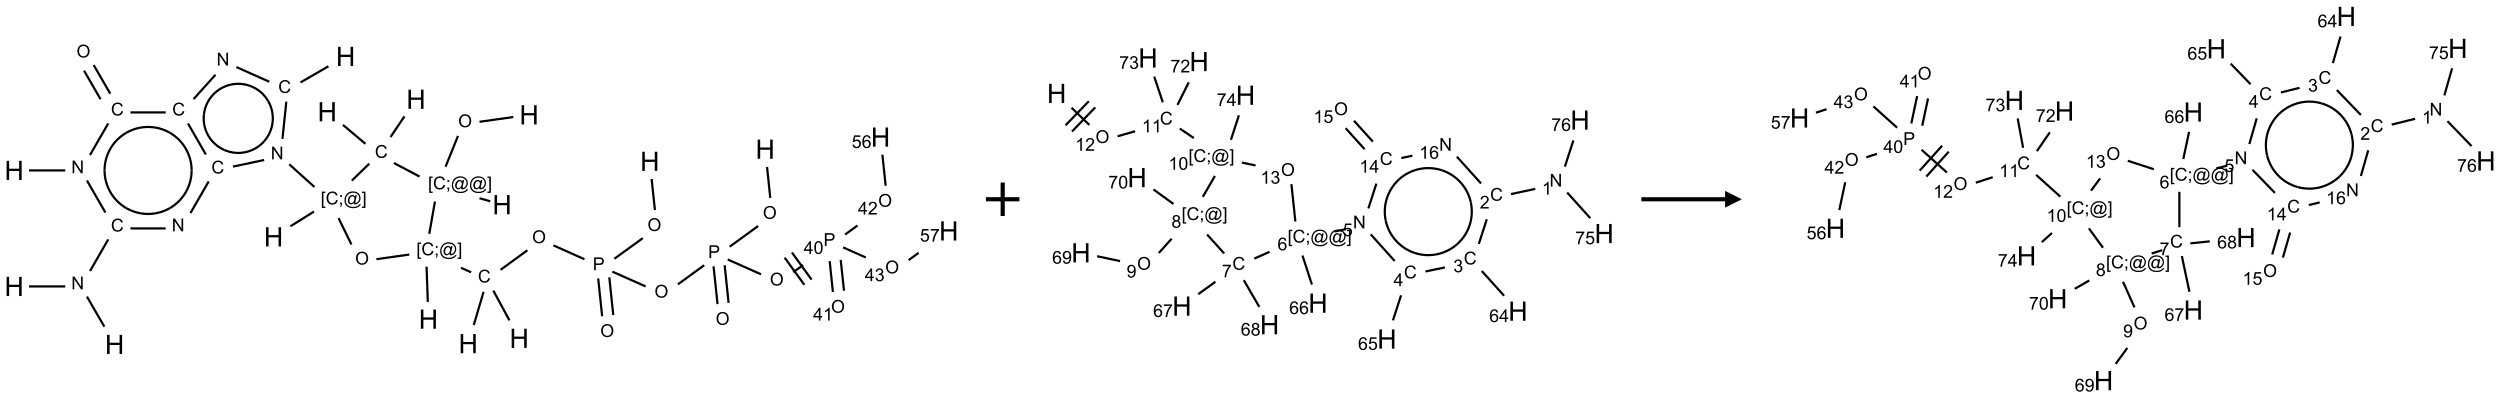 <?xml version="1.0" encoding="UTF-8"?>
<svg xmlns="http://www.w3.org/2000/svg" xmlns:xlink="http://www.w3.org/1999/xlink" width="1493" height="238" viewBox="0 0 1493 238">
<defs>
<g>
<g id="glyph-0-0">
<path d="M 2 0 L 2 -10 L 10 -10 L 10 0 Z M 2.25 -0.25 L 9.75 -0.25 L 9.75 -9.75 L 2.25 -9.75 Z M 2.25 -0.25 "/>
</g>
<g id="glyph-0-1">
<path d="M 1.281 0 L 1.281 -11.453 L 2.797 -11.453 L 2.797 -6.75 L 8.75 -6.75 L 8.75 -11.453 L 10.266 -11.453 L 10.266 0 L 8.75 0 L 8.75 -5.398 L 2.797 -5.398 L 2.797 0 Z M 1.281 0 "/>
</g>
<g id="glyph-1-0">
<path d="M 1.332 0 L 1.332 -6.668 L 6.668 -6.668 L 6.668 0 Z M 1.5 -0.168 L 6.5 -0.168 L 6.5 -6.5 L 1.5 -6.5 Z M 1.5 -0.168 "/>
</g>
<g id="glyph-1-1">
<path d="M 0.516 -3.719 C 0.516 -4.984 0.855 -5.977 1.535 -6.695 C 2.215 -7.414 3.094 -7.77 4.172 -7.77 C 4.875 -7.77 5.512 -7.602 6.078 -7.266 C 6.645 -6.93 7.074 -6.461 7.371 -5.855 C 7.668 -5.254 7.816 -4.57 7.816 -3.809 C 7.816 -3.035 7.66 -2.34 7.348 -1.73 C 7.035 -1.117 6.594 -0.656 6.02 -0.34 C 5.449 -0.027 4.828 0.129 4.168 0.129 C 3.449 0.129 2.805 -0.043 2.238 -0.391 C 1.672 -0.738 1.246 -1.211 0.953 -1.812 C 0.66 -2.414 0.516 -3.047 0.516 -3.719 Z M 1.559 -3.703 C 1.559 -2.781 1.805 -2.059 2.301 -1.527 C 2.793 -1 3.414 -0.734 4.16 -0.734 C 4.922 -0.734 5.547 -1 6.039 -1.535 C 6.531 -2.07 6.777 -2.828 6.777 -3.812 C 6.777 -4.434 6.672 -4.977 6.461 -5.441 C 6.25 -5.902 5.945 -6.262 5.539 -6.52 C 5.133 -6.773 4.68 -6.902 4.176 -6.902 C 3.461 -6.902 2.848 -6.656 2.332 -6.164 C 1.816 -5.672 1.559 -4.852 1.559 -3.703 Z M 1.559 -3.703 "/>
</g>
<g id="glyph-1-2">
<path d="M 0.723 2.121 L 0.723 -7.637 L 2.793 -7.637 L 2.793 -6.859 L 1.66 -6.859 L 1.66 1.344 L 2.793 1.344 L 2.793 2.121 Z M 0.723 2.121 "/>
</g>
<g id="glyph-1-3">
<path d="M 6.27 -2.676 L 7.281 -2.422 C 7.07 -1.594 6.688 -0.961 6.137 -0.523 C 5.586 -0.086 4.914 0.129 4.121 0.129 C 3.297 0.129 2.629 -0.039 2.113 -0.371 C 1.598 -0.707 1.203 -1.191 0.934 -1.828 C 0.664 -2.465 0.531 -3.145 0.531 -3.875 C 0.531 -4.672 0.684 -5.363 0.988 -5.957 C 1.293 -6.547 1.723 -6.996 2.285 -7.305 C 2.844 -7.613 3.461 -7.766 4.137 -7.766 C 4.898 -7.766 5.543 -7.57 6.062 -7.184 C 6.582 -6.793 6.945 -6.246 7.152 -5.543 L 6.156 -5.309 C 5.98 -5.863 5.723 -6.266 5.387 -6.52 C 5.051 -6.773 4.625 -6.902 4.113 -6.902 C 3.527 -6.902 3.039 -6.762 2.645 -6.48 C 2.25 -6.199 1.973 -5.82 1.812 -5.348 C 1.652 -4.871 1.574 -4.383 1.574 -3.879 C 1.574 -3.23 1.668 -2.664 1.855 -2.18 C 2.047 -1.695 2.34 -1.332 2.738 -1.094 C 3.137 -0.855 3.57 -0.734 4.035 -0.734 C 4.602 -0.734 5.082 -0.898 5.473 -1.223 C 5.867 -1.551 6.133 -2.035 6.27 -2.676 Z M 6.27 -2.676 "/>
</g>
<g id="glyph-1-4">
<path d="M 0.949 -4.465 L 0.949 -5.531 L 2.016 -5.531 L 2.016 -4.465 Z M 0.949 0 L 0.949 -1.066 L 2.016 -1.066 L 2.016 0 C 2.016 0.391 1.945 0.711 1.809 0.949 C 1.668 1.191 1.449 1.379 1.145 1.512 L 0.887 1.109 C 1.082 1.023 1.23 0.895 1.324 0.727 C 1.418 0.559 1.469 0.316 1.48 0 Z M 0.949 0 "/>
</g>
<g id="glyph-1-5">
<path d="M 6.047 -0.848 C 5.82 -0.59 5.57 -0.379 5.289 -0.223 C 5.008 -0.062 4.73 0.016 4.449 0.016 C 4.141 0.016 3.84 -0.074 3.547 -0.254 C 3.254 -0.434 3.02 -0.715 2.836 -1.09 C 2.652 -1.465 2.562 -1.875 2.562 -2.324 C 2.562 -2.875 2.703 -3.43 2.988 -3.98 C 3.27 -4.535 3.621 -4.953 4.043 -5.23 C 4.461 -5.508 4.871 -5.645 5.266 -5.645 C 5.566 -5.645 5.855 -5.566 6.129 -5.41 C 6.402 -5.25 6.641 -5.012 6.84 -4.688 L 7.016 -5.496 L 7.949 -5.496 L 7.199 -2 C 7.094 -1.516 7.043 -1.246 7.043 -1.191 C 7.043 -1.098 7.078 -1.02 7.148 -0.949 C 7.219 -0.883 7.305 -0.848 7.406 -0.848 C 7.59 -0.848 7.832 -0.953 8.129 -1.168 C 8.527 -1.445 8.84 -1.816 9.07 -2.285 C 9.301 -2.75 9.418 -3.234 9.418 -3.73 C 9.418 -4.309 9.27 -4.852 8.973 -5.355 C 8.676 -5.859 8.23 -6.262 7.645 -6.562 C 7.055 -6.863 6.406 -7.016 5.691 -7.016 C 4.879 -7.016 4.137 -6.824 3.465 -6.445 C 2.793 -6.066 2.273 -5.52 1.902 -4.809 C 1.535 -4.098 1.348 -3.34 1.348 -2.527 C 1.348 -1.676 1.535 -0.941 1.902 -0.328 C 2.273 0.285 2.809 0.742 3.508 1.035 C 4.207 1.328 4.984 1.473 5.832 1.473 C 6.742 1.473 7.504 1.32 8.121 1.016 C 8.734 0.711 9.195 0.34 9.5 -0.098 L 10.441 -0.098 C 10.266 0.266 9.961 0.637 9.531 1.016 C 9.102 1.395 8.59 1.695 7.996 1.914 C 7.402 2.133 6.688 2.246 5.848 2.246 C 5.078 2.246 4.367 2.145 3.715 1.949 C 3.066 1.75 2.512 1.453 2.051 1.055 C 1.594 0.656 1.25 0.199 1.016 -0.316 C 0.723 -0.973 0.578 -1.684 0.578 -2.441 C 0.578 -3.289 0.75 -4.098 1.098 -4.863 C 1.523 -5.805 2.125 -6.527 2.902 -7.027 C 3.684 -7.527 4.629 -7.777 5.738 -7.777 C 6.602 -7.777 7.375 -7.602 8.059 -7.246 C 8.746 -6.895 9.285 -6.371 9.684 -5.672 C 10.02 -5.07 10.188 -4.418 10.188 -3.715 C 10.188 -2.707 9.832 -1.812 9.125 -1.031 C 8.492 -0.328 7.801 0.02 7.051 0.02 C 6.812 0.02 6.617 -0.016 6.473 -0.09 C 6.324 -0.16 6.215 -0.266 6.145 -0.402 C 6.102 -0.488 6.066 -0.637 6.047 -0.848 Z M 3.527 -2.262 C 3.527 -1.785 3.641 -1.414 3.863 -1.152 C 4.09 -0.887 4.348 -0.754 4.641 -0.754 C 4.836 -0.754 5.039 -0.812 5.254 -0.93 C 5.469 -1.047 5.676 -1.219 5.871 -1.449 C 6.066 -1.676 6.23 -1.969 6.355 -2.32 C 6.48 -2.672 6.543 -3.027 6.543 -3.379 C 6.543 -3.852 6.426 -4.219 6.191 -4.48 C 5.957 -4.738 5.672 -4.871 5.332 -4.871 C 5.109 -4.871 4.902 -4.812 4.707 -4.699 C 4.512 -4.586 4.32 -4.406 4.137 -4.156 C 3.953 -3.906 3.805 -3.602 3.691 -3.246 C 3.582 -2.887 3.527 -2.559 3.527 -2.262 Z M 3.527 -2.262 "/>
</g>
<g id="glyph-1-6">
<path d="M 2.27 2.121 L 0.203 2.121 L 0.203 1.344 L 1.332 1.344 L 1.332 -6.859 L 0.203 -6.859 L 0.203 -7.637 L 2.27 -7.637 Z M 2.27 2.121 "/>
</g>
<g id="glyph-1-7">
<path d="M 0.812 0 L 0.812 -7.637 L 1.848 -7.637 L 5.859 -1.641 L 5.859 -7.637 L 6.828 -7.637 L 6.828 0 L 5.793 0 L 1.781 -6 L 1.781 0 Z M 0.812 0 "/>
</g>
<g id="glyph-1-8">
<path d="M 0.824 0 L 0.824 -7.637 L 3.703 -7.637 C 4.211 -7.637 4.598 -7.609 4.863 -7.562 C 5.238 -7.5 5.555 -7.383 5.809 -7.207 C 6.062 -7.031 6.266 -6.785 6.418 -6.469 C 6.574 -6.152 6.652 -5.805 6.652 -5.426 C 6.652 -4.777 6.445 -4.227 6.031 -3.777 C 5.617 -3.328 4.871 -3.105 3.793 -3.105 L 1.832 -3.105 L 1.832 0 Z M 1.832 -4.004 L 3.809 -4.004 C 4.461 -4.004 4.922 -4.125 5.199 -4.371 C 5.473 -4.613 5.609 -4.953 5.609 -5.395 C 5.609 -5.715 5.527 -5.988 5.367 -6.215 C 5.207 -6.441 4.992 -6.594 4.73 -6.668 C 4.559 -6.711 4.246 -6.734 3.785 -6.734 L 1.832 -6.734 Z M 1.832 -4.004 "/>
</g>
<g id="glyph-1-9">
<path d="M 3.449 0 L 3.449 -1.828 L 0.137 -1.828 L 0.137 -2.688 L 3.621 -7.637 L 4.387 -7.637 L 4.387 -2.688 L 5.418 -2.688 L 5.418 -1.828 L 4.387 -1.828 L 4.387 0 Z M 3.449 -2.688 L 3.449 -6.129 L 1.059 -2.688 Z M 3.449 -2.688 "/>
</g>
<g id="glyph-1-10">
<path d="M 0.441 -3.766 C 0.441 -4.668 0.535 -5.395 0.723 -5.945 C 0.906 -6.496 1.184 -6.922 1.551 -7.219 C 1.918 -7.516 2.375 -7.668 2.934 -7.668 C 3.344 -7.668 3.703 -7.586 4.012 -7.418 C 4.32 -7.254 4.574 -7.016 4.777 -6.707 C 4.977 -6.395 5.137 -6.016 5.25 -5.57 C 5.363 -5.125 5.422 -4.523 5.422 -3.766 C 5.422 -2.871 5.328 -2.148 5.145 -1.598 C 4.961 -1.047 4.688 -0.621 4.32 -0.32 C 3.953 -0.02 3.492 0.129 2.934 0.129 C 2.195 0.129 1.617 -0.133 1.199 -0.66 C 0.695 -1.297 0.441 -2.332 0.441 -3.766 Z M 1.406 -3.766 C 1.406 -2.512 1.555 -1.68 1.848 -1.262 C 2.141 -0.848 2.5 -0.641 2.934 -0.641 C 3.363 -0.641 3.727 -0.848 4.02 -1.266 C 4.312 -1.684 4.457 -2.516 4.457 -3.766 C 4.457 -5.023 4.312 -5.859 4.02 -6.27 C 3.727 -6.684 3.359 -6.891 2.922 -6.891 C 2.492 -6.891 2.148 -6.707 1.891 -6.344 C 1.566 -5.879 1.406 -5.02 1.406 -3.766 Z M 1.406 -3.766 "/>
</g>
<g id="glyph-1-11">
<path d="M 3.973 0 L 3.035 0 L 3.035 -5.973 C 2.809 -5.758 2.516 -5.543 2.148 -5.328 C 1.781 -5.113 1.453 -4.953 1.16 -4.844 L 1.16 -5.75 C 1.684 -5.996 2.145 -6.297 2.535 -6.645 C 2.93 -6.996 3.207 -7.336 3.371 -7.668 L 3.973 -7.668 Z M 3.973 0 "/>
</g>
<g id="glyph-1-12">
<path d="M 5.371 -0.902 L 5.371 0 L 0.324 0 C 0.316 -0.227 0.352 -0.441 0.434 -0.652 C 0.562 -0.996 0.766 -1.332 1.051 -1.668 C 1.332 -2 1.742 -2.387 2.277 -2.824 C 3.105 -3.504 3.668 -4.043 3.957 -4.441 C 4.25 -4.84 4.395 -5.215 4.395 -5.566 C 4.395 -5.938 4.262 -6.254 3.996 -6.508 C 3.73 -6.762 3.387 -6.891 2.957 -6.891 C 2.508 -6.891 2.145 -6.754 1.875 -6.484 C 1.605 -6.215 1.469 -5.84 1.465 -5.359 L 0.5 -5.457 C 0.566 -6.176 0.812 -6.727 1.246 -7.102 C 1.676 -7.477 2.254 -7.668 2.98 -7.668 C 3.711 -7.668 4.293 -7.465 4.719 -7.059 C 5.145 -6.652 5.359 -6.148 5.359 -5.547 C 5.359 -5.242 5.297 -4.941 5.172 -4.645 C 5.047 -4.352 4.84 -4.039 4.551 -3.715 C 4.262 -3.387 3.777 -2.938 3.105 -2.371 C 2.543 -1.898 2.18 -1.578 2.02 -1.41 C 1.859 -1.242 1.73 -1.07 1.625 -0.902 Z M 5.371 -0.902 "/>
</g>
<g id="glyph-1-13">
<path d="M 0.441 -2 L 1.426 -2.082 C 1.5 -1.605 1.668 -1.242 1.934 -1.004 C 2.199 -0.762 2.52 -0.641 2.895 -0.641 C 3.348 -0.641 3.73 -0.812 4.043 -1.152 C 4.355 -1.492 4.512 -1.941 4.512 -2.504 C 4.512 -3.039 4.359 -3.461 4.059 -3.77 C 3.758 -4.078 3.367 -4.234 2.879 -4.234 C 2.578 -4.234 2.305 -4.164 2.062 -4.027 C 1.82 -3.891 1.629 -3.715 1.488 -3.496 L 0.609 -3.609 L 1.348 -7.531 L 5.145 -7.531 L 5.145 -6.637 L 2.098 -6.637 L 1.688 -4.582 C 2.145 -4.902 2.625 -5.062 3.129 -5.062 C 3.797 -5.062 4.359 -4.832 4.816 -4.371 C 5.277 -3.91 5.504 -3.312 5.504 -2.59 C 5.504 -1.898 5.305 -1.301 4.902 -0.797 C 4.41 -0.18 3.742 0.129 2.895 0.129 C 2.199 0.129 1.633 -0.062 1.195 -0.453 C 0.758 -0.844 0.504 -1.359 0.441 -2 Z M 0.441 -2 "/>
</g>
<g id="glyph-1-14">
<path d="M 5.309 -5.766 L 4.375 -5.691 C 4.293 -6.059 4.172 -6.328 4.02 -6.496 C 3.766 -6.762 3.453 -6.895 3.082 -6.895 C 2.785 -6.895 2.523 -6.812 2.297 -6.645 C 2 -6.43 1.77 -6.117 1.598 -5.703 C 1.43 -5.289 1.34 -4.703 1.332 -3.938 C 1.559 -4.281 1.836 -4.535 2.16 -4.703 C 2.488 -4.871 2.828 -4.953 3.188 -4.953 C 3.812 -4.953 4.344 -4.723 4.785 -4.262 C 5.223 -3.801 5.441 -3.207 5.441 -2.48 C 5.441 -2 5.34 -1.555 5.133 -1.145 C 4.926 -0.73 4.641 -0.418 4.281 -0.199 C 3.922 0.02 3.512 0.129 3.051 0.129 C 2.27 0.129 1.633 -0.156 1.141 -0.73 C 0.648 -1.305 0.402 -2.254 0.402 -3.574 C 0.402 -5.051 0.672 -6.121 1.219 -6.793 C 1.695 -7.375 2.336 -7.668 3.141 -7.668 C 3.742 -7.668 4.234 -7.5 4.617 -7.16 C 5 -6.824 5.23 -6.359 5.309 -5.766 Z M 1.48 -2.473 C 1.48 -2.152 1.547 -1.844 1.684 -1.547 C 1.82 -1.25 2.016 -1.027 2.262 -0.871 C 2.508 -0.719 2.766 -0.641 3.035 -0.641 C 3.434 -0.641 3.773 -0.801 4.059 -1.121 C 4.344 -1.441 4.484 -1.875 4.484 -2.422 C 4.484 -2.949 4.344 -3.367 4.062 -3.668 C 3.781 -3.973 3.426 -4.125 3 -4.125 C 2.578 -4.125 2.219 -3.973 1.922 -3.668 C 1.625 -3.363 1.48 -2.969 1.48 -2.473 Z M 1.48 -2.473 "/>
</g>
<g id="glyph-1-15">
<path d="M 0.449 -2.016 L 1.387 -2.141 C 1.492 -1.609 1.676 -1.227 1.934 -0.992 C 2.191 -0.758 2.508 -0.641 2.879 -0.641 C 3.32 -0.641 3.695 -0.793 3.996 -1.098 C 4.301 -1.402 4.453 -1.781 4.453 -2.234 C 4.453 -2.664 4.312 -3.02 4.031 -3.301 C 3.75 -3.578 3.391 -3.719 2.957 -3.719 C 2.781 -3.719 2.562 -3.684 2.297 -3.613 L 2.402 -4.438 C 2.465 -4.43 2.516 -4.426 2.551 -4.426 C 2.949 -4.426 3.312 -4.531 3.629 -4.738 C 3.949 -4.949 4.109 -5.27 4.109 -5.703 C 4.109 -6.047 3.992 -6.332 3.762 -6.559 C 3.527 -6.785 3.227 -6.895 2.859 -6.895 C 2.496 -6.895 2.191 -6.781 1.949 -6.551 C 1.707 -6.324 1.547 -5.98 1.48 -5.52 L 0.543 -5.688 C 0.656 -6.316 0.918 -6.805 1.324 -7.148 C 1.73 -7.492 2.234 -7.668 2.84 -7.668 C 3.254 -7.668 3.641 -7.578 3.988 -7.398 C 4.34 -7.219 4.609 -6.977 4.793 -6.668 C 4.98 -6.359 5.074 -6.031 5.074 -5.684 C 5.074 -5.352 4.984 -5.051 4.809 -4.781 C 4.629 -4.512 4.367 -4.297 4.02 -4.137 C 4.473 -4.031 4.824 -3.816 5.074 -3.488 C 5.324 -3.16 5.449 -2.75 5.449 -2.254 C 5.449 -1.59 5.203 -1.023 4.719 -0.559 C 4.234 -0.098 3.617 0.137 2.875 0.137 C 2.203 0.137 1.648 -0.062 1.207 -0.465 C 0.762 -0.863 0.512 -1.379 0.449 -2.016 Z M 0.449 -2.016 "/>
</g>
<g id="glyph-1-16">
<path d="M 0.504 -6.637 L 0.504 -7.535 L 5.449 -7.535 L 5.449 -6.809 C 4.961 -6.289 4.48 -5.602 4.004 -4.746 C 3.527 -3.887 3.156 -3.004 2.895 -2.098 C 2.707 -1.461 2.59 -0.762 2.535 0 L 1.574 0 C 1.582 -0.602 1.703 -1.328 1.926 -2.176 C 2.152 -3.027 2.477 -3.848 2.898 -4.637 C 3.32 -5.426 3.77 -6.094 4.246 -6.637 Z M 0.504 -6.637 "/>
</g>
<g id="glyph-1-17">
<path d="M 1.887 -4.141 C 1.496 -4.281 1.207 -4.484 1.02 -4.75 C 0.832 -5.016 0.738 -5.328 0.738 -5.699 C 0.738 -6.254 0.938 -6.719 1.34 -7.098 C 1.738 -7.477 2.27 -7.668 2.934 -7.668 C 3.598 -7.668 4.137 -7.473 4.543 -7.086 C 4.949 -6.699 5.152 -6.227 5.152 -5.672 C 5.152 -5.316 5.059 -5.008 4.871 -4.746 C 4.688 -4.484 4.406 -4.281 4.027 -4.141 C 4.496 -3.988 4.852 -3.742 5.098 -3.402 C 5.34 -3.062 5.465 -2.656 5.465 -2.184 C 5.465 -1.531 5.234 -0.98 4.77 -0.535 C 4.309 -0.09 3.703 0.129 2.949 0.129 C 2.195 0.129 1.586 -0.094 1.125 -0.539 C 0.664 -0.984 0.434 -1.543 0.434 -2.207 C 0.434 -2.703 0.559 -3.121 0.809 -3.457 C 1.062 -3.793 1.422 -4.02 1.887 -4.141 Z M 1.699 -5.73 C 1.699 -5.367 1.812 -5.074 2.047 -4.844 C 2.281 -4.613 2.582 -4.5 2.953 -4.5 C 3.312 -4.5 3.609 -4.613 3.84 -4.84 C 4.07 -5.066 4.188 -5.348 4.188 -5.676 C 4.188 -6.02 4.07 -6.309 3.832 -6.543 C 3.594 -6.777 3.297 -6.895 2.941 -6.895 C 2.586 -6.895 2.289 -6.781 2.051 -6.551 C 1.816 -6.324 1.699 -6.047 1.699 -5.73 Z M 1.395 -2.203 C 1.395 -1.938 1.461 -1.676 1.586 -1.426 C 1.711 -1.176 1.902 -0.984 2.152 -0.848 C 2.402 -0.711 2.672 -0.641 2.957 -0.641 C 3.406 -0.641 3.777 -0.785 4.066 -1.074 C 4.359 -1.363 4.504 -1.727 4.504 -2.172 C 4.504 -2.625 4.355 -2.996 4.055 -3.293 C 3.754 -3.586 3.379 -3.734 2.926 -3.734 C 2.484 -3.734 2.121 -3.59 1.832 -3.297 C 1.543 -3.004 1.395 -2.641 1.395 -2.203 Z M 1.395 -2.203 "/>
</g>
<g id="glyph-1-18">
<path d="M 0.582 -1.766 L 1.484 -1.848 C 1.562 -1.426 1.707 -1.117 1.922 -0.926 C 2.137 -0.734 2.414 -0.641 2.75 -0.641 C 3.039 -0.641 3.289 -0.707 3.508 -0.84 C 3.727 -0.973 3.902 -1.148 4.043 -1.367 C 4.18 -1.586 4.297 -1.887 4.391 -2.262 C 4.484 -2.637 4.531 -3.016 4.531 -3.406 C 4.531 -3.449 4.531 -3.512 4.527 -3.594 C 4.34 -3.297 4.082 -3.055 3.758 -2.867 C 3.434 -2.68 3.082 -2.59 2.703 -2.59 C 2.07 -2.59 1.535 -2.816 1.098 -3.277 C 0.66 -3.734 0.441 -4.34 0.441 -5.09 C 0.441 -5.863 0.672 -6.484 1.129 -6.957 C 1.586 -7.43 2.156 -7.668 2.844 -7.668 C 3.34 -7.668 3.793 -7.531 4.207 -7.266 C 4.617 -7 4.93 -6.617 5.145 -6.121 C 5.355 -5.629 5.465 -4.91 5.465 -3.973 C 5.465 -2.996 5.359 -2.223 5.145 -1.645 C 4.934 -1.066 4.617 -0.625 4.199 -0.324 C 3.781 -0.02 3.293 0.129 2.73 0.129 C 2.133 0.129 1.645 -0.035 1.266 -0.367 C 0.887 -0.699 0.66 -1.164 0.582 -1.766 Z M 4.422 -5.137 C 4.422 -5.676 4.277 -6.102 3.992 -6.418 C 3.707 -6.734 3.359 -6.891 2.957 -6.891 C 2.543 -6.891 2.18 -6.719 1.871 -6.379 C 1.562 -6.039 1.406 -5.598 1.406 -5.059 C 1.406 -4.57 1.555 -4.176 1.848 -3.871 C 2.141 -3.566 2.5 -3.418 2.934 -3.418 C 3.367 -3.418 3.723 -3.57 4.004 -3.871 C 4.281 -4.176 4.422 -4.598 4.422 -5.137 Z M 4.422 -5.137 "/>
</g>
</g>
</defs>
<path fill="none" stroke-width="0.033" stroke-linecap="butt" stroke-linejoin="miter" stroke="rgb(0%, 0%, 0%)" stroke-opacity="1" stroke-miterlimit="10" d="M 7.453 0.935 L 6.948 1.006 " transform="matrix(40, 0, 0, 40, 8.438, 32.496)"/>
<path fill="none" stroke-width="0.033" stroke-linecap="butt" stroke-linejoin="miter" stroke="rgb(0%, 0%, 0%)" stroke-opacity="1" stroke-miterlimit="10" d="M 6.627 1.217 L 6.441 1.677 " transform="matrix(40, 0, 0, 40, 8.438, 32.496)"/>
<path fill="none" stroke-width="0.033" stroke-linecap="butt" stroke-linejoin="miter" stroke="rgb(0%, 0%, 0%)" stroke-opacity="1" stroke-miterlimit="10" d="M 6.948 2.147 L 7.109 2.193 " transform="matrix(40, 0, 0, 40, 8.438, 32.496)"/>
<path fill="none" stroke-width="0.033" stroke-linecap="butt" stroke-linejoin="miter" stroke="rgb(0%, 0%, 0%)" stroke-opacity="1" stroke-miterlimit="10" d="M 6.053 1.824 L 5.67 1.621 " transform="matrix(40, 0, 0, 40, 8.438, 32.496)"/>
<path fill="none" stroke-width="0.033" stroke-linecap="butt" stroke-linejoin="miter" stroke="rgb(0%, 0%, 0%)" stroke-opacity="1" stroke-miterlimit="10" d="M 5.62 1.233 L 5.827 0.925 " transform="matrix(40, 0, 0, 40, 8.438, 32.496)"/>
<path fill="none" stroke-width="0.033" stroke-linecap="butt" stroke-linejoin="miter" stroke="rgb(0%, 0%, 0%)" stroke-opacity="1" stroke-miterlimit="10" d="M 5.245 1.335 L 4.909 1.052 " transform="matrix(40, 0, 0, 40, 8.438, 32.496)"/>
<path fill="none" stroke-width="0.033" stroke-linecap="butt" stroke-linejoin="miter" stroke="rgb(0%, 0%, 0%)" stroke-opacity="1" stroke-miterlimit="10" d="M 5.302 1.632 L 5.042 1.884 " transform="matrix(40, 0, 0, 40, 8.438, 32.496)"/>
<path fill="none" stroke-width="0.033" stroke-linecap="butt" stroke-linejoin="miter" stroke="rgb(0%, 0%, 0%)" stroke-opacity="1" stroke-miterlimit="10" d="M 4.477 2.346 L 4.125 2.566 " transform="matrix(40, 0, 0, 40, 8.438, 32.496)"/>
<path fill="none" stroke-width="0.033" stroke-linecap="butt" stroke-linejoin="miter" stroke="rgb(0%, 0%, 0%)" stroke-opacity="1" stroke-miterlimit="10" d="M 4.483 1.979 L 4.108 1.641 " transform="matrix(40, 0, 0, 40, 8.438, 32.496)"/>
<path fill="none" stroke-width="0.033" stroke-linecap="butt" stroke-linejoin="miter" stroke="rgb(0%, 0%, 0%)" stroke-opacity="1" stroke-miterlimit="10" d="M 4.006 1.262 L 4.064 0.705 " transform="matrix(40, 0, 0, 40, 8.438, 32.496)"/>
<path fill="none" stroke-width="0.033" stroke-linecap="butt" stroke-linejoin="miter" stroke="rgb(0%, 0%, 0%)" stroke-opacity="1" stroke-miterlimit="10" d="M 4.276 0.418 L 4.693 0.177 " transform="matrix(40, 0, 0, 40, 8.438, 32.496)"/>
<path fill="none" stroke-width="0.033" stroke-linecap="butt" stroke-linejoin="miter" stroke="rgb(0%, 0%, 0%)" stroke-opacity="1" stroke-miterlimit="10" d="M 3.809 0.408 L 3.318 0.189 " transform="matrix(40, 0, 0, 40, 8.438, 32.496)"/>
<path fill="none" stroke-width="0.033" stroke-linecap="butt" stroke-linejoin="miter" stroke="rgb(0%, 0%, 0%)" stroke-opacity="1" stroke-miterlimit="10" d="M 3.006 0.304 L 2.678 0.668 " transform="matrix(40, 0, 0, 40, 8.438, 32.496)"/>
<path fill="none" stroke-width="0.033" stroke-linecap="butt" stroke-linejoin="miter" stroke="rgb(0%, 0%, 0%)" stroke-opacity="1" stroke-miterlimit="10" d="M 2.263 0.866 L 1.737 0.866 " transform="matrix(40, 0, 0, 40, 8.438, 32.496)"/>
<path fill="none" stroke-width="0.033" stroke-linecap="butt" stroke-linejoin="miter" stroke="rgb(0%, 0%, 0%)" stroke-opacity="1" stroke-miterlimit="10" d="M 1.435 0.586 L 1.188 0.159 " transform="matrix(40, 0, 0, 40, 8.438, 32.496)"/>
<path fill="none" stroke-width="0.033" stroke-linecap="butt" stroke-linejoin="miter" stroke="rgb(0%, 0%, 0%)" stroke-opacity="1" stroke-miterlimit="10" d="M 1.29 0.669 L 1.044 0.243 " transform="matrix(40, 0, 0, 40, 8.438, 32.496)"/>
<path fill="none" stroke-width="0.033" stroke-linecap="butt" stroke-linejoin="miter" stroke="rgb(0%, 0%, 0%)" stroke-opacity="1" stroke-miterlimit="10" d="M 1.405 1.03 L 1.133 1.502 " transform="matrix(40, 0, 0, 40, 8.438, 32.496)"/>
<path fill="none" stroke-width="0.033" stroke-linecap="butt" stroke-linejoin="miter" stroke="rgb(0%, 0%, 0%)" stroke-opacity="1" stroke-miterlimit="10" d="M 0.763 1.732 L 0.222 1.732 " transform="matrix(40, 0, 0, 40, 8.438, 32.496)"/>
<path fill="none" stroke-width="0.033" stroke-linecap="butt" stroke-linejoin="miter" stroke="rgb(0%, 0%, 0%)" stroke-opacity="1" stroke-miterlimit="10" d="M 1.087 1.883 L 1.362 2.36 " transform="matrix(40, 0, 0, 40, 8.438, 32.496)"/>
<path fill="none" stroke-width="0.033" stroke-linecap="butt" stroke-linejoin="miter" stroke="rgb(0%, 0%, 0%)" stroke-opacity="1" stroke-miterlimit="10" d="M 1.405 2.762 L 1.133 3.234 " transform="matrix(40, 0, 0, 40, 8.438, 32.496)"/>
<path fill="none" stroke-width="0.033" stroke-linecap="butt" stroke-linejoin="miter" stroke="rgb(0%, 0%, 0%)" stroke-opacity="1" stroke-miterlimit="10" d="M 0.763 3.464 L 0.222 3.464 " transform="matrix(40, 0, 0, 40, 8.438, 32.496)"/>
<path fill="none" stroke-width="0.033" stroke-linecap="butt" stroke-linejoin="miter" stroke="rgb(0%, 0%, 0%)" stroke-opacity="1" stroke-miterlimit="10" d="M 1.087 3.616 L 1.347 4.065 " transform="matrix(40, 0, 0, 40, 8.438, 32.496)"/>
<path fill="none" stroke-width="0.033" stroke-linecap="butt" stroke-linejoin="miter" stroke="rgb(0%, 0%, 0%)" stroke-opacity="1" stroke-miterlimit="10" d="M 1.737 2.598 L 2.263 2.598 " transform="matrix(40, 0, 0, 40, 8.438, 32.496)"/>
<path fill="none" stroke-width="0.033" stroke-linecap="butt" stroke-linejoin="miter" stroke="rgb(0%, 0%, 0%)" stroke-opacity="1" stroke-miterlimit="10" d="M 2.633 2.368 L 2.905 1.896 " transform="matrix(40, 0, 0, 40, 8.438, 32.496)"/>
<path fill="none" stroke-width="0.033" stroke-linecap="butt" stroke-linejoin="miter" stroke="rgb(0%, 0%, 0%)" stroke-opacity="1" stroke-miterlimit="10" d="M 2.862 1.494 L 2.595 1.03 " transform="matrix(40, 0, 0, 40, 8.438, 32.496)"/>
<path fill="none" stroke-width="0.033" stroke-linecap="butt" stroke-linejoin="miter" stroke="rgb(0%, 0%, 0%)" stroke-opacity="1" stroke-miterlimit="10" d="M 3.267 1.675 L 3.733 1.576 " transform="matrix(40, 0, 0, 40, 8.438, 32.496)"/>
<path fill="none" stroke-width="0.033" stroke-linecap="butt" stroke-linejoin="miter" stroke="rgb(0%, 0%, 0%)" stroke-opacity="1" stroke-miterlimit="10" d="M 4.843 2.443 L 5.036 2.838 " transform="matrix(40, 0, 0, 40, 8.438, 32.496)"/>
<path fill="none" stroke-width="0.033" stroke-linecap="butt" stroke-linejoin="miter" stroke="rgb(0%, 0%, 0%)" stroke-opacity="1" stroke-miterlimit="10" d="M 5.409 3.057 L 5.9 2.988 " transform="matrix(40, 0, 0, 40, 8.438, 32.496)"/>
<path fill="none" stroke-width="0.033" stroke-linecap="butt" stroke-linejoin="miter" stroke="rgb(0%, 0%, 0%)" stroke-opacity="1" stroke-miterlimit="10" d="M 6.198 2.679 L 6.283 2.197 " transform="matrix(40, 0, 0, 40, 8.438, 32.496)"/>
<path fill="none" stroke-width="0.033" stroke-linecap="butt" stroke-linejoin="miter" stroke="rgb(0%, 0%, 0%)" stroke-opacity="1" stroke-miterlimit="10" d="M 6.158 3.169 L 6.176 3.696 " transform="matrix(40, 0, 0, 40, 8.438, 32.496)"/>
<path fill="none" stroke-width="0.033" stroke-linecap="butt" stroke-linejoin="miter" stroke="rgb(0%, 0%, 0%)" stroke-opacity="1" stroke-miterlimit="10" d="M 6.671 3.185 L 6.823 3.253 " transform="matrix(40, 0, 0, 40, 8.438, 32.496)"/>
<path fill="none" stroke-width="0.033" stroke-linecap="butt" stroke-linejoin="miter" stroke="rgb(0%, 0%, 0%)" stroke-opacity="1" stroke-miterlimit="10" d="M 7.009 3.545 L 6.862 4.041 " transform="matrix(40, 0, 0, 40, 8.438, 32.496)"/>
<path fill="none" stroke-width="0.033" stroke-linecap="butt" stroke-linejoin="miter" stroke="rgb(0%, 0%, 0%)" stroke-opacity="1" stroke-miterlimit="10" d="M 7.154 3.526 L 7.395 3.971 " transform="matrix(40, 0, 0, 40, 8.438, 32.496)"/>
<path fill="none" stroke-width="0.033" stroke-linecap="butt" stroke-linejoin="miter" stroke="rgb(0%, 0%, 0%)" stroke-opacity="1" stroke-miterlimit="10" d="M 7.262 3.216 L 7.663 2.924 " transform="matrix(40, 0, 0, 40, 8.438, 32.496)"/>
<path fill="none" stroke-width="0.033" stroke-linecap="butt" stroke-linejoin="miter" stroke="rgb(0%, 0%, 0%)" stroke-opacity="1" stroke-miterlimit="10" d="M 8.051 2.851 L 8.515 3.058 " transform="matrix(40, 0, 0, 40, 8.438, 32.496)"/>
<path fill="none" stroke-width="0.033" stroke-linecap="butt" stroke-linejoin="miter" stroke="rgb(0%, 0%, 0%)" stroke-opacity="1" stroke-miterlimit="10" d="M 8.72 3.345 L 8.779 3.909 " transform="matrix(40, 0, 0, 40, 8.438, 32.496)"/>
<path fill="none" stroke-width="0.033" stroke-linecap="butt" stroke-linejoin="miter" stroke="rgb(0%, 0%, 0%)" stroke-opacity="1" stroke-miterlimit="10" d="M 8.886 3.328 L 8.945 3.891 " transform="matrix(40, 0, 0, 40, 8.438, 32.496)"/>
<path fill="none" stroke-width="0.033" stroke-linecap="butt" stroke-linejoin="miter" stroke="rgb(0%, 0%, 0%)" stroke-opacity="1" stroke-miterlimit="10" d="M 8.961 3.051 L 9.386 2.743 " transform="matrix(40, 0, 0, 40, 8.438, 32.496)"/>
<path fill="none" stroke-width="0.033" stroke-linecap="butt" stroke-linejoin="miter" stroke="rgb(0%, 0%, 0%)" stroke-opacity="1" stroke-miterlimit="10" d="M 9.567 2.323 L 9.518 1.86 " transform="matrix(40, 0, 0, 40, 8.438, 32.496)"/>
<path fill="none" stroke-width="0.033" stroke-linecap="butt" stroke-linejoin="miter" stroke="rgb(0%, 0%, 0%)" stroke-opacity="1" stroke-miterlimit="10" d="M 8.931 3.243 L 9.428 3.464 " transform="matrix(40, 0, 0, 40, 8.438, 32.496)"/>
<path fill="none" stroke-width="0.033" stroke-linecap="butt" stroke-linejoin="miter" stroke="rgb(0%, 0%, 0%)" stroke-opacity="1" stroke-miterlimit="10" d="M 9.91 3.433 L 10.303 3.147 " transform="matrix(40, 0, 0, 40, 8.438, 32.496)"/>
<path fill="none" stroke-width="0.033" stroke-linecap="butt" stroke-linejoin="miter" stroke="rgb(0%, 0%, 0%)" stroke-opacity="1" stroke-miterlimit="10" d="M 10.442 3.164 L 10.502 3.728 " transform="matrix(40, 0, 0, 40, 8.438, 32.496)"/>
<path fill="none" stroke-width="0.033" stroke-linecap="butt" stroke-linejoin="miter" stroke="rgb(0%, 0%, 0%)" stroke-opacity="1" stroke-miterlimit="10" d="M 10.608 3.147 L 10.667 3.71 " transform="matrix(40, 0, 0, 40, 8.438, 32.496)"/>
<path fill="none" stroke-width="0.033" stroke-linecap="butt" stroke-linejoin="miter" stroke="rgb(0%, 0%, 0%)" stroke-opacity="1" stroke-miterlimit="10" d="M 10.684 2.87 L 11.108 2.562 " transform="matrix(40, 0, 0, 40, 8.438, 32.496)"/>
<path fill="none" stroke-width="0.033" stroke-linecap="butt" stroke-linejoin="miter" stroke="rgb(0%, 0%, 0%)" stroke-opacity="1" stroke-miterlimit="10" d="M 11.289 2.142 L 11.241 1.679 " transform="matrix(40, 0, 0, 40, 8.438, 32.496)"/>
<path fill="none" stroke-width="0.033" stroke-linecap="butt" stroke-linejoin="miter" stroke="rgb(0%, 0%, 0%)" stroke-opacity="1" stroke-miterlimit="10" d="M 10.654 3.062 L 11.151 3.283 " transform="matrix(40, 0, 0, 40, 8.438, 32.496)"/>
<path fill="none" stroke-width="0.033" stroke-linecap="butt" stroke-linejoin="miter" stroke="rgb(0%, 0%, 0%)" stroke-opacity="1" stroke-miterlimit="10" d="M 11.632 3.252 L 11.779 3.145 " transform="matrix(40, 0, 0, 40, 8.438, 32.496)"/>
<path fill="none" stroke-width="0.033" stroke-linecap="butt" stroke-linejoin="miter" stroke="rgb(0%, 0%, 0%)" stroke-opacity="1" stroke-miterlimit="10" d="M 11.906 3.362 L 11.612 2.957 " transform="matrix(40, 0, 0, 40, 8.438, 32.496)"/>
<path fill="none" stroke-width="0.033" stroke-linecap="butt" stroke-linejoin="miter" stroke="rgb(0%, 0%, 0%)" stroke-opacity="1" stroke-miterlimit="10" d="M 11.798 3.44 L 11.504 3.035 " transform="matrix(40, 0, 0, 40, 8.438, 32.496)"/>
<path fill="none" stroke-width="0.033" stroke-linecap="butt" stroke-linejoin="miter" stroke="rgb(0%, 0%, 0%)" stroke-opacity="1" stroke-miterlimit="10" d="M 12.176 3.086 L 12.224 3.546 " transform="matrix(40, 0, 0, 40, 8.438, 32.496)"/>
<path fill="none" stroke-width="0.033" stroke-linecap="butt" stroke-linejoin="miter" stroke="rgb(0%, 0%, 0%)" stroke-opacity="1" stroke-miterlimit="10" d="M 12.341 3.068 L 12.39 3.529 " transform="matrix(40, 0, 0, 40, 8.438, 32.496)"/>
<path fill="none" stroke-width="0.033" stroke-linecap="butt" stroke-linejoin="miter" stroke="rgb(0%, 0%, 0%)" stroke-opacity="1" stroke-miterlimit="10" d="M 12.406 2.689 L 12.592 2.554 " transform="matrix(40, 0, 0, 40, 8.438, 32.496)"/>
<path fill="none" stroke-width="0.033" stroke-linecap="butt" stroke-linejoin="miter" stroke="rgb(0%, 0%, 0%)" stroke-opacity="1" stroke-miterlimit="10" d="M 13.012 1.961 L 12.963 1.497 " transform="matrix(40, 0, 0, 40, 8.438, 32.496)"/>
<path fill="none" stroke-width="0.033" stroke-linecap="butt" stroke-linejoin="miter" stroke="rgb(0%, 0%, 0%)" stroke-opacity="1" stroke-miterlimit="10" d="M 12.376 2.881 L 12.715 3.032 " transform="matrix(40, 0, 0, 40, 8.438, 32.496)"/>
<path fill="none" stroke-width="0.033" stroke-linecap="butt" stroke-linejoin="miter" stroke="rgb(0%, 0%, 0%)" stroke-opacity="1" stroke-miterlimit="10" d="M 13.355 3.071 L 13.504 2.962 " transform="matrix(40, 0, 0, 40, 8.438, 32.496)"/>
<path fill="none" stroke-width="0.033" stroke-linecap="butt" stroke-linejoin="miter" stroke="rgb(0%, 0%, 0%)" stroke-opacity="1" stroke-miterlimit="10" d="M 3.793 0.697 C 3.905 0.891 3.879 1.134 3.73 1.3 " transform="matrix(40, 0, 0, 40, 8.438, 32.496)"/>
<path fill="none" stroke-width="0.033" stroke-linecap="butt" stroke-linejoin="miter" stroke="rgb(0%, 0%, 0%)" stroke-opacity="1" stroke-miterlimit="10" d="M 3.239 0.45 C 3.457 0.404 3.681 0.503 3.793 0.697 " transform="matrix(40, 0, 0, 40, 8.438, 32.496)"/>
<path fill="none" stroke-width="0.033" stroke-linecap="butt" stroke-linejoin="miter" stroke="rgb(0%, 0%, 0%)" stroke-opacity="1" stroke-miterlimit="10" d="M 2.833 0.901 C 2.856 0.679 3.02 0.497 3.239 0.45 " transform="matrix(40, 0, 0, 40, 8.438, 32.496)"/>
<path fill="none" stroke-width="0.033" stroke-linecap="butt" stroke-linejoin="miter" stroke="rgb(0%, 0%, 0%)" stroke-opacity="1" stroke-miterlimit="10" d="M 3.136 1.426 C 2.932 1.336 2.809 1.123 2.833 0.901 " transform="matrix(40, 0, 0, 40, 8.438, 32.496)"/>
<path fill="none" stroke-width="0.033" stroke-linecap="butt" stroke-linejoin="miter" stroke="rgb(0%, 0%, 0%)" stroke-opacity="1" stroke-miterlimit="10" d="M 3.73 1.3 C 3.58 1.467 3.34 1.517 3.136 1.426 " transform="matrix(40, 0, 0, 40, 8.438, 32.496)"/>
<path fill="none" stroke-width="0.033" stroke-linecap="butt" stroke-linejoin="miter" stroke="rgb(0%, 0%, 0%)" stroke-opacity="1" stroke-miterlimit="10" d="M 1.675 1.17 C 1.876 1.054 2.124 1.054 2.325 1.17 " transform="matrix(40, 0, 0, 40, 8.438, 32.496)"/>
<path fill="none" stroke-width="0.033" stroke-linecap="butt" stroke-linejoin="miter" stroke="rgb(0%, 0%, 0%)" stroke-opacity="1" stroke-miterlimit="10" d="M 1.35 1.732 C 1.35 1.5 1.474 1.286 1.675 1.17 " transform="matrix(40, 0, 0, 40, 8.438, 32.496)"/>
<path fill="none" stroke-width="0.033" stroke-linecap="butt" stroke-linejoin="miter" stroke="rgb(0%, 0%, 0%)" stroke-opacity="1" stroke-miterlimit="10" d="M 1.675 2.295 C 1.474 2.179 1.35 1.964 1.35 1.732 " transform="matrix(40, 0, 0, 40, 8.438, 32.496)"/>
<path fill="none" stroke-width="0.033" stroke-linecap="butt" stroke-linejoin="miter" stroke="rgb(0%, 0%, 0%)" stroke-opacity="1" stroke-miterlimit="10" d="M 2.325 2.295 C 2.124 2.411 1.876 2.411 1.675 2.295 " transform="matrix(40, 0, 0, 40, 8.438, 32.496)"/>
<path fill="none" stroke-width="0.033" stroke-linecap="butt" stroke-linejoin="miter" stroke="rgb(0%, 0%, 0%)" stroke-opacity="1" stroke-miterlimit="10" d="M 2.65 1.732 C 2.65 1.964 2.526 2.179 2.325 2.295 " transform="matrix(40, 0, 0, 40, 8.438, 32.496)"/>
<path fill="none" stroke-width="0.033" stroke-linecap="butt" stroke-linejoin="miter" stroke="rgb(0%, 0%, 0%)" stroke-opacity="1" stroke-miterlimit="10" d="M 2.325 1.17 C 2.526 1.286 2.65 1.5 2.65 1.732 " transform="matrix(40, 0, 0, 40, 8.438, 32.496)"/>
<g fill="rgb(0%, 0%, 0%)" fill-opacity="1">
<use xlink:href="#glyph-0-1" x="310.203" y="74.293"/>
</g>
<g fill="rgb(0%, 0%, 0%)" fill-opacity="1">
<use xlink:href="#glyph-1-1" x="273.609" y="75.98"/>
</g>
<g fill="rgb(0%, 0%, 0%)" fill-opacity="1">
<use xlink:href="#glyph-1-2" x="255.594" y="113.07"/>
<use xlink:href="#glyph-1-3" x="258.557" y="113.07"/>
<use xlink:href="#glyph-1-4" x="266.26" y="113.07"/>
<use xlink:href="#glyph-1-5" x="269.224" y="113.07"/>
<use xlink:href="#glyph-1-5" x="280.052" y="113.07"/>
<use xlink:href="#glyph-1-6" x="290.88" y="113.07"/>
</g>
<g fill="rgb(0%, 0%, 0%)" fill-opacity="1">
<use xlink:href="#glyph-0-1" x="294.059" y="127.973"/>
</g>
<g fill="rgb(0%, 0%, 0%)" fill-opacity="1">
<use xlink:href="#glyph-1-3" x="223.844" y="94.285"/>
</g>
<g fill="rgb(0%, 0%, 0%)" fill-opacity="1">
<use xlink:href="#glyph-0-1" x="242.656" y="65.008"/>
</g>
<g fill="rgb(0%, 0%, 0%)" fill-opacity="1">
<use xlink:href="#glyph-0-1" x="189.648" y="72.457"/>
</g>
<g fill="rgb(0%, 0%, 0%)" fill-opacity="1">
<use xlink:href="#glyph-1-2" x="191.5" y="122.078"/>
<use xlink:href="#glyph-1-3" x="194.464" y="122.078"/>
<use xlink:href="#glyph-1-4" x="202.167" y="122.078"/>
<use xlink:href="#glyph-1-5" x="205.13" y="122.078"/>
<use xlink:href="#glyph-1-6" x="215.958" y="122.078"/>
</g>
<g fill="rgb(0%, 0%, 0%)" fill-opacity="1">
<use xlink:href="#glyph-0-1" x="157.594" y="147.152"/>
</g>
<g fill="rgb(0%, 0%, 0%)" fill-opacity="1">
<use xlink:href="#glyph-1-7" x="161.691" y="95.172"/>
</g>
<g fill="rgb(0%, 0%, 0%)" fill-opacity="1">
<use xlink:href="#glyph-1-3" x="166.152" y="55.527"/>
</g>
<g fill="rgb(0%, 0%, 0%)" fill-opacity="1">
<use xlink:href="#glyph-0-1" x="200.613" y="39.41"/>
</g>
<g fill="rgb(0%, 0%, 0%)" fill-opacity="1">
<use xlink:href="#glyph-1-7" x="129.328" y="39.125"/>
</g>
<g fill="rgb(0%, 0%, 0%)" fill-opacity="1">
<use xlink:href="#glyph-1-3" x="102.844" y="68.98"/>
</g>
<g fill="rgb(0%, 0%, 0%)" fill-opacity="1">
<use xlink:href="#glyph-1-3" x="66.219" y="68.98"/>
</g>
<g fill="rgb(0%, 0%, 0%)" fill-opacity="1">
<use xlink:href="#glyph-1-1" x="45.684" y="34.344"/>
</g>
<g fill="rgb(0%, 0%, 0%)" fill-opacity="1">
<use xlink:href="#glyph-1-7" x="42.562" y="103.488"/>
</g>
<g fill="rgb(0%, 0%, 0%)" fill-opacity="1">
<use xlink:href="#glyph-0-1" x="2.664" y="107.504"/>
</g>
<g fill="rgb(0%, 0%, 0%)" fill-opacity="1">
<use xlink:href="#glyph-1-3" x="66.219" y="138.266"/>
</g>
<g fill="rgb(0%, 0%, 0%)" fill-opacity="1">
<use xlink:href="#glyph-1-7" x="42.562" y="172.773"/>
</g>
<g fill="rgb(0%, 0%, 0%)" fill-opacity="1">
<use xlink:href="#glyph-0-1" x="2.664" y="176.789"/>
</g>
<g fill="rgb(0%, 0%, 0%)" fill-opacity="1">
<use xlink:href="#glyph-0-1" x="62.664" y="211.43"/>
</g>
<g fill="rgb(0%, 0%, 0%)" fill-opacity="1">
<use xlink:href="#glyph-1-7" x="102.562" y="138.133"/>
</g>
<g fill="rgb(0%, 0%, 0%)" fill-opacity="1">
<use xlink:href="#glyph-1-3" x="126.219" y="103.621"/>
</g>
<g fill="rgb(0%, 0%, 0%)" fill-opacity="1">
<use xlink:href="#glyph-1-1" x="212.07" y="158.027"/>
</g>
<g fill="rgb(0%, 0%, 0%)" fill-opacity="1">
<use xlink:href="#glyph-1-2" x="248.648" y="152.465"/>
<use xlink:href="#glyph-1-3" x="251.612" y="152.465"/>
<use xlink:href="#glyph-1-4" x="259.315" y="152.465"/>
<use xlink:href="#glyph-1-5" x="262.279" y="152.465"/>
<use xlink:href="#glyph-1-6" x="273.107" y="152.465"/>
</g>
<g fill="rgb(0%, 0%, 0%)" fill-opacity="1">
<use xlink:href="#glyph-0-1" x="250.059" y="196.316"/>
</g>
<g fill="rgb(0%, 0%, 0%)" fill-opacity="1">
<use xlink:href="#glyph-1-3" x="285.383" y="168.727"/>
</g>
<g fill="rgb(0%, 0%, 0%)" fill-opacity="1">
<use xlink:href="#glyph-0-1" x="273.844" y="210.961"/>
</g>
<g fill="rgb(0%, 0%, 0%)" fill-opacity="1">
<use xlink:href="#glyph-0-1" x="304.289" y="207.762"/>
</g>
<g fill="rgb(0%, 0%, 0%)" fill-opacity="1">
<use xlink:href="#glyph-1-1" x="317.762" y="145.219"/>
</g>
<g fill="rgb(0%, 0%, 0%)" fill-opacity="1">
<use xlink:href="#glyph-1-8" x="353.992" y="161.352"/>
</g>
<g fill="rgb(0%, 0%, 0%)" fill-opacity="1">
<use xlink:href="#glyph-1-1" x="358.484" y="201.27"/>
</g>
<g fill="rgb(0%, 0%, 0%)" fill-opacity="1">
<use xlink:href="#glyph-1-1" x="386.664" y="137.977"/>
</g>
<g fill="rgb(0%, 0%, 0%)" fill-opacity="1">
<use xlink:href="#glyph-0-1" x="382.285" y="102.074"/>
</g>
<g fill="rgb(0%, 0%, 0%)" fill-opacity="1">
<use xlink:href="#glyph-1-1" x="390.844" y="177.758"/>
</g>
<g fill="rgb(0%, 0%, 0%)" fill-opacity="1">
<use xlink:href="#glyph-1-8" x="422.895" y="154.109"/>
</g>
<g fill="rgb(0%, 0%, 0%)" fill-opacity="1">
<use xlink:href="#glyph-1-1" x="427.387" y="194.027"/>
</g>
<g fill="rgb(0%, 0%, 0%)" fill-opacity="1">
<use xlink:href="#glyph-1-1" x="455.566" y="130.734"/>
</g>
<g fill="rgb(0%, 0%, 0%)" fill-opacity="1">
<use xlink:href="#glyph-0-1" x="451.188" y="94.832"/>
</g>
<g fill="rgb(0%, 0%, 0%)" fill-opacity="1">
<use xlink:href="#glyph-1-1" x="459.746" y="170.516"/>
</g>
<g fill="rgb(0%, 0%, 0%)" fill-opacity="1">
<use xlink:href="#glyph-1-8" x="491.797" y="146.867"/>
</g>
<g fill="rgb(0%, 0%, 0%)" fill-opacity="1">
<use xlink:href="#glyph-1-9" x="479.934" y="151.637"/>
<use xlink:href="#glyph-1-10" x="485.866" y="151.637"/>
</g>
<g fill="rgb(0%, 0%, 0%)" fill-opacity="1">
<use xlink:href="#glyph-1-1" x="496.289" y="186.785"/>
</g>
<g fill="rgb(0%, 0%, 0%)" fill-opacity="1">
<use xlink:href="#glyph-1-9" x="485.562" y="191.418"/>
<use xlink:href="#glyph-1-11" x="491.495" y="191.418"/>
</g>
<g fill="rgb(0%, 0%, 0%)" fill-opacity="1">
<use xlink:href="#glyph-1-1" x="524.469" y="123.492"/>
</g>
<g fill="rgb(0%, 0%, 0%)" fill-opacity="1">
<use xlink:href="#glyph-1-9" x="512.348" y="128.125"/>
<use xlink:href="#glyph-1-12" x="518.28" y="128.125"/>
</g>
<g fill="rgb(0%, 0%, 0%)" fill-opacity="1">
<use xlink:href="#glyph-0-1" x="520.09" y="87.59"/>
</g>
<g fill="rgb(0%, 0%, 0%)" fill-opacity="1">
<use xlink:href="#glyph-1-13" x="508.66" y="88.383"/>
<use xlink:href="#glyph-1-14" x="514.592" y="88.383"/>
</g>
<g fill="rgb(0%, 0%, 0%)" fill-opacity="1">
<use xlink:href="#glyph-1-1" x="528.648" y="163.273"/>
</g>
<g fill="rgb(0%, 0%, 0%)" fill-opacity="1">
<use xlink:href="#glyph-1-9" x="516.449" y="167.906"/>
<use xlink:href="#glyph-1-15" x="522.382" y="167.906"/>
</g>
<g fill="rgb(0%, 0%, 0%)" fill-opacity="1">
<use xlink:href="#glyph-0-1" x="560.812" y="143.641"/>
</g>
<g fill="rgb(0%, 0%, 0%)" fill-opacity="1">
<use xlink:href="#glyph-1-13" x="549.379" y="144.305"/>
<use xlink:href="#glyph-1-16" x="555.311" y="144.305"/>
</g>
<path fill="none" stroke-width="0.062" stroke-linecap="butt" stroke-linejoin="miter" stroke="rgb(0%, 0%, 0%)" stroke-opacity="1" stroke-miterlimit="10" d="M -0 0 L 0.5 0 M 0.25 -0.25 L 0.25 0.25 " transform="matrix(40, 0, 0, 40, 588.809, 119)"/>
<path fill="none" stroke-width="0.033" stroke-linecap="butt" stroke-linejoin="miter" stroke="rgb(0%, 0%, 0%)" stroke-opacity="1" stroke-miterlimit="10" d="M 0.222 0.743 L 0.488 1 " transform="matrix(40, 0, 0, 40, 631.035, 34.613)"/>
<path fill="none" stroke-width="0.033" stroke-linecap="butt" stroke-linejoin="miter" stroke="rgb(0%, 0%, 0%)" stroke-opacity="1" stroke-miterlimit="10" d="M 0.229 1.098 L 0.576 0.738 " transform="matrix(40, 0, 0, 40, 631.035, 34.613)"/>
<path fill="none" stroke-width="0.033" stroke-linecap="butt" stroke-linejoin="miter" stroke="rgb(0%, 0%, 0%)" stroke-opacity="1" stroke-miterlimit="10" d="M 0.133 1.005 L 0.48 0.646 " transform="matrix(40, 0, 0, 40, 631.035, 34.613)"/>
<path fill="none" stroke-width="0.033" stroke-linecap="butt" stroke-linejoin="miter" stroke="rgb(0%, 0%, 0%)" stroke-opacity="1" stroke-miterlimit="10" d="M 0.91 1.169 L 1.172 1.094 " transform="matrix(40, 0, 0, 40, 631.035, 34.613)"/>
<path fill="none" stroke-width="0.033" stroke-linecap="butt" stroke-linejoin="miter" stroke="rgb(0%, 0%, 0%)" stroke-opacity="1" stroke-miterlimit="10" d="M 1.838 1.054 L 2.048 1.196 " transform="matrix(40, 0, 0, 40, 631.035, 34.613)"/>
<path fill="none" stroke-width="0.033" stroke-linecap="butt" stroke-linejoin="miter" stroke="rgb(0%, 0%, 0%)" stroke-opacity="1" stroke-miterlimit="10" d="M 2.602 1.222 L 2.721 0.856 " transform="matrix(40, 0, 0, 40, 631.035, 34.613)"/>
<path fill="none" stroke-width="0.033" stroke-linecap="butt" stroke-linejoin="miter" stroke="rgb(0%, 0%, 0%)" stroke-opacity="1" stroke-miterlimit="10" d="M 2.363 1.761 L 2.182 2.074 " transform="matrix(40, 0, 0, 40, 631.035, 34.613)"/>
<path fill="none" stroke-width="0.033" stroke-linecap="butt" stroke-linejoin="miter" stroke="rgb(0%, 0%, 0%)" stroke-opacity="1" stroke-miterlimit="10" d="M 1.717 2.699 L 1.525 2.912 " transform="matrix(40, 0, 0, 40, 631.035, 34.613)"/>
<path fill="none" stroke-width="0.033" stroke-linecap="butt" stroke-linejoin="miter" stroke="rgb(0%, 0%, 0%)" stroke-opacity="1" stroke-miterlimit="10" d="M 0.946 3.033 L 0.604 2.96 " transform="matrix(40, 0, 0, 40, 631.035, 34.613)"/>
<path fill="none" stroke-width="0.033" stroke-linecap="butt" stroke-linejoin="miter" stroke="rgb(0%, 0%, 0%)" stroke-opacity="1" stroke-miterlimit="10" d="M 1.744 2.18 L 1.445 1.963 " transform="matrix(40, 0, 0, 40, 631.035, 34.613)"/>
<path fill="none" stroke-width="0.033" stroke-linecap="butt" stroke-linejoin="miter" stroke="rgb(0%, 0%, 0%)" stroke-opacity="1" stroke-miterlimit="10" d="M 2.246 2.636 L 2.501 2.919 " transform="matrix(40, 0, 0, 40, 631.035, 34.613)"/>
<path fill="none" stroke-width="0.033" stroke-linecap="butt" stroke-linejoin="miter" stroke="rgb(0%, 0%, 0%)" stroke-opacity="1" stroke-miterlimit="10" d="M 2.37 3.341 L 2.114 3.527 " transform="matrix(40, 0, 0, 40, 631.035, 34.613)"/>
<path fill="none" stroke-width="0.033" stroke-linecap="butt" stroke-linejoin="miter" stroke="rgb(0%, 0%, 0%)" stroke-opacity="1" stroke-miterlimit="10" d="M 2.794 3.317 L 3.026 3.718 " transform="matrix(40, 0, 0, 40, 631.035, 34.613)"/>
<path fill="none" stroke-width="0.033" stroke-linecap="butt" stroke-linejoin="miter" stroke="rgb(0%, 0%, 0%)" stroke-opacity="1" stroke-miterlimit="10" d="M 2.95 2.996 L 3.179 2.894 " transform="matrix(40, 0, 0, 40, 631.035, 34.613)"/>
<path fill="none" stroke-width="0.033" stroke-linecap="butt" stroke-linejoin="miter" stroke="rgb(0%, 0%, 0%)" stroke-opacity="1" stroke-miterlimit="10" d="M 4.151 2.591 L 4.314 2.557 " transform="matrix(40, 0, 0, 40, 631.035, 34.613)"/>
<path fill="none" stroke-width="0.033" stroke-linecap="butt" stroke-linejoin="miter" stroke="rgb(0%, 0%, 0%)" stroke-opacity="1" stroke-miterlimit="10" d="M 4.688 2.633 L 5.046 3.031 " transform="matrix(40, 0, 0, 40, 631.035, 34.613)"/>
<path fill="none" stroke-width="0.033" stroke-linecap="butt" stroke-linejoin="miter" stroke="rgb(0%, 0%, 0%)" stroke-opacity="1" stroke-miterlimit="10" d="M 5.142 3.544 L 5.021 3.918 " transform="matrix(40, 0, 0, 40, 631.035, 34.613)"/>
<path fill="none" stroke-width="0.033" stroke-linecap="butt" stroke-linejoin="miter" stroke="rgb(0%, 0%, 0%)" stroke-opacity="1" stroke-miterlimit="10" d="M 5.506 3.188 L 5.796 3.127 " transform="matrix(40, 0, 0, 40, 631.035, 34.613)"/>
<path fill="none" stroke-width="0.033" stroke-linecap="butt" stroke-linejoin="miter" stroke="rgb(0%, 0%, 0%)" stroke-opacity="1" stroke-miterlimit="10" d="M 6.347 3.181 L 6.68 3.55 " transform="matrix(40, 0, 0, 40, 631.035, 34.613)"/>
<path fill="none" stroke-width="0.033" stroke-linecap="butt" stroke-linejoin="miter" stroke="rgb(0%, 0%, 0%)" stroke-opacity="1" stroke-miterlimit="10" d="M 6.303 2.776 L 6.422 2.408 " transform="matrix(40, 0, 0, 40, 631.035, 34.613)"/>
<path fill="none" stroke-width="0.033" stroke-linecap="butt" stroke-linejoin="miter" stroke="rgb(0%, 0%, 0%)" stroke-opacity="1" stroke-miterlimit="10" d="M 6.783 2.032 L 7.145 1.955 " transform="matrix(40, 0, 0, 40, 631.035, 34.613)"/>
<path fill="none" stroke-width="0.033" stroke-linecap="butt" stroke-linejoin="miter" stroke="rgb(0%, 0%, 0%)" stroke-opacity="1" stroke-miterlimit="10" d="M 7.622 2.009 L 7.967 2.392 " transform="matrix(40, 0, 0, 40, 631.035, 34.613)"/>
<path fill="none" stroke-width="0.033" stroke-linecap="butt" stroke-linejoin="miter" stroke="rgb(0%, 0%, 0%)" stroke-opacity="1" stroke-miterlimit="10" d="M 7.588 1.622 L 7.715 1.231 " transform="matrix(40, 0, 0, 40, 631.035, 34.613)"/>
<path fill="none" stroke-width="0.033" stroke-linecap="butt" stroke-linejoin="miter" stroke="rgb(0%, 0%, 0%)" stroke-opacity="1" stroke-miterlimit="10" d="M 6.336 1.874 L 5.975 1.474 " transform="matrix(40, 0, 0, 40, 631.035, 34.613)"/>
<path fill="none" stroke-width="0.033" stroke-linecap="butt" stroke-linejoin="miter" stroke="rgb(0%, 0%, 0%)" stroke-opacity="1" stroke-miterlimit="10" d="M 5.311 1.459 L 5.146 1.494 " transform="matrix(40, 0, 0, 40, 631.035, 34.613)"/>
<path fill="none" stroke-width="0.033" stroke-linecap="butt" stroke-linejoin="miter" stroke="rgb(0%, 0%, 0%)" stroke-opacity="1" stroke-miterlimit="10" d="M 4.774 1.876 L 4.654 2.246 " transform="matrix(40, 0, 0, 40, 631.035, 34.613)"/>
<path fill="none" stroke-width="0.033" stroke-linecap="butt" stroke-linejoin="miter" stroke="rgb(0%, 0%, 0%)" stroke-opacity="1" stroke-miterlimit="10" d="M 4.721 1.25 L 4.439 0.937 " transform="matrix(40, 0, 0, 40, 631.035, 34.613)"/>
<path fill="none" stroke-width="0.033" stroke-linecap="butt" stroke-linejoin="miter" stroke="rgb(0%, 0%, 0%)" stroke-opacity="1" stroke-miterlimit="10" d="M 4.597 1.362 L 4.315 1.049 " transform="matrix(40, 0, 0, 40, 631.035, 34.613)"/>
<path fill="none" stroke-width="0.033" stroke-linecap="butt" stroke-linejoin="miter" stroke="rgb(0%, 0%, 0%)" stroke-opacity="1" stroke-miterlimit="10" d="M 3.67 2.95 L 3.811 3.383 " transform="matrix(40, 0, 0, 40, 631.035, 34.613)"/>
<path fill="none" stroke-width="0.033" stroke-linecap="butt" stroke-linejoin="miter" stroke="rgb(0%, 0%, 0%)" stroke-opacity="1" stroke-miterlimit="10" d="M 3.564 2.442 L 3.505 1.884 " transform="matrix(40, 0, 0, 40, 631.035, 34.613)"/>
<path fill="none" stroke-width="0.033" stroke-linecap="butt" stroke-linejoin="miter" stroke="rgb(0%, 0%, 0%)" stroke-opacity="1" stroke-miterlimit="10" d="M 2.969 1.605 L 2.766 1.562 " transform="matrix(40, 0, 0, 40, 631.035, 34.613)"/>
<path fill="none" stroke-width="0.033" stroke-linecap="butt" stroke-linejoin="miter" stroke="rgb(0%, 0%, 0%)" stroke-opacity="1" stroke-miterlimit="10" d="M 1.804 0.701 L 1.972 0.364 " transform="matrix(40, 0, 0, 40, 631.035, 34.613)"/>
<path fill="none" stroke-width="0.033" stroke-linecap="butt" stroke-linejoin="miter" stroke="rgb(0%, 0%, 0%)" stroke-opacity="1" stroke-miterlimit="10" d="M 1.585 0.662 L 1.456 0.278 " transform="matrix(40, 0, 0, 40, 631.035, 34.613)"/>
<path fill="none" stroke-width="0.033" stroke-linecap="butt" stroke-linejoin="miter" stroke="rgb(0%, 0%, 0%)" stroke-opacity="1" stroke-miterlimit="10" d="M 5.348 2.912 C 5.127 2.84 4.962 2.656 4.913 2.429 " transform="matrix(40, 0, 0, 40, 631.035, 34.613)"/>
<path fill="none" stroke-width="0.033" stroke-linecap="butt" stroke-linejoin="miter" stroke="rgb(0%, 0%, 0%)" stroke-opacity="1" stroke-miterlimit="10" d="M 5.983 2.777 C 5.811 2.932 5.569 2.984 5.348 2.912 " transform="matrix(40, 0, 0, 40, 631.035, 34.613)"/>
<path fill="none" stroke-width="0.033" stroke-linecap="butt" stroke-linejoin="miter" stroke="rgb(0%, 0%, 0%)" stroke-opacity="1" stroke-miterlimit="10" d="M 6.184 2.159 C 6.232 2.386 6.156 2.622 5.983 2.777 " transform="matrix(40, 0, 0, 40, 631.035, 34.613)"/>
<path fill="none" stroke-width="0.033" stroke-linecap="butt" stroke-linejoin="miter" stroke="rgb(0%, 0%, 0%)" stroke-opacity="1" stroke-miterlimit="10" d="M 5.749 1.676 C 5.97 1.748 6.136 1.932 6.184 2.159 " transform="matrix(40, 0, 0, 40, 631.035, 34.613)"/>
<path fill="none" stroke-width="0.033" stroke-linecap="butt" stroke-linejoin="miter" stroke="rgb(0%, 0%, 0%)" stroke-opacity="1" stroke-miterlimit="10" d="M 5.114 1.811 C 5.286 1.656 5.529 1.605 5.749 1.676 " transform="matrix(40, 0, 0, 40, 631.035, 34.613)"/>
<path fill="none" stroke-width="0.033" stroke-linecap="butt" stroke-linejoin="miter" stroke="rgb(0%, 0%, 0%)" stroke-opacity="1" stroke-miterlimit="10" d="M 4.913 2.429 C 4.865 2.202 4.942 1.967 5.114 1.811 " transform="matrix(40, 0, 0, 40, 631.035, 34.613)"/>
<g fill="rgb(0%, 0%, 0%)" fill-opacity="1">
<use xlink:href="#glyph-0-1" x="625.262" y="61.512"/>
</g>
<g fill="rgb(0%, 0%, 0%)" fill-opacity="1">
<use xlink:href="#glyph-1-1" x="654.23" y="85.422"/>
</g>
<g fill="rgb(0%, 0%, 0%)" fill-opacity="1">
<use xlink:href="#glyph-1-11" x="642.109" y="90.051"/>
<use xlink:href="#glyph-1-12" x="648.042" y="90.051"/>
</g>
<g fill="rgb(0%, 0%, 0%)" fill-opacity="1">
<use xlink:href="#glyph-1-3" x="692.668" y="74.391"/>
</g>
<g fill="rgb(0%, 0%, 0%)" fill-opacity="1">
<use xlink:href="#glyph-1-11" x="681.957" y="79.027"/>
<use xlink:href="#glyph-1-11" x="687.889" y="79.027"/>
</g>
<g fill="rgb(0%, 0%, 0%)" fill-opacity="1">
<use xlink:href="#glyph-1-2" x="709.754" y="96.766"/>
<use xlink:href="#glyph-1-3" x="712.717" y="96.766"/>
<use xlink:href="#glyph-1-4" x="720.421" y="96.766"/>
<use xlink:href="#glyph-1-5" x="723.384" y="96.766"/>
<use xlink:href="#glyph-1-6" x="734.212" y="96.766"/>
</g>
<g fill="rgb(0%, 0%, 0%)" fill-opacity="1">
<use xlink:href="#glyph-1-11" x="697.789" y="101.395"/>
<use xlink:href="#glyph-1-10" x="703.721" y="101.395"/>
</g>
<g fill="rgb(0%, 0%, 0%)" fill-opacity="1">
<use xlink:href="#glyph-0-1" x="738.008" y="62.598"/>
</g>
<g fill="rgb(0%, 0%, 0%)" fill-opacity="1">
<use xlink:href="#glyph-1-16" x="726.605" y="63.359"/>
<use xlink:href="#glyph-1-9" x="732.538" y="63.359"/>
</g>
<g fill="rgb(0%, 0%, 0%)" fill-opacity="1">
<use xlink:href="#glyph-1-2" x="705.633" y="131.406"/>
<use xlink:href="#glyph-1-3" x="708.596" y="131.406"/>
<use xlink:href="#glyph-1-4" x="716.299" y="131.406"/>
<use xlink:href="#glyph-1-5" x="719.263" y="131.406"/>
<use xlink:href="#glyph-1-6" x="730.091" y="131.406"/>
</g>
<g fill="rgb(0%, 0%, 0%)" fill-opacity="1">
<use xlink:href="#glyph-1-17" x="699.562" y="136.035"/>
</g>
<g fill="rgb(0%, 0%, 0%)" fill-opacity="1">
<use xlink:href="#glyph-1-1" x="679.078" y="161.129"/>
</g>
<g fill="rgb(0%, 0%, 0%)" fill-opacity="1">
<use xlink:href="#glyph-1-18" x="672.793" y="165.762"/>
</g>
<g fill="rgb(0%, 0%, 0%)" fill-opacity="1">
<use xlink:href="#glyph-0-1" x="639.758" y="156.691"/>
</g>
<g fill="rgb(0%, 0%, 0%)" fill-opacity="1">
<use xlink:href="#glyph-1-14" x="628.309" y="157.484"/>
<use xlink:href="#glyph-1-18" x="634.241" y="157.484"/>
</g>
<g fill="rgb(0%, 0%, 0%)" fill-opacity="1">
<use xlink:href="#glyph-0-1" x="673.289" y="111.77"/>
</g>
<g fill="rgb(0%, 0%, 0%)" fill-opacity="1">
<use xlink:href="#glyph-1-16" x="661.879" y="112.562"/>
<use xlink:href="#glyph-1-10" x="667.811" y="112.562"/>
</g>
<g fill="rgb(0%, 0%, 0%)" fill-opacity="1">
<use xlink:href="#glyph-1-3" x="735.969" y="161.125"/>
</g>
<g fill="rgb(0%, 0%, 0%)" fill-opacity="1">
<use xlink:href="#glyph-1-16" x="729.715" y="165.633"/>
</g>
<g fill="rgb(0%, 0%, 0%)" fill-opacity="1">
<use xlink:href="#glyph-0-1" x="700.055" y="188.52"/>
</g>
<g fill="rgb(0%, 0%, 0%)" fill-opacity="1">
<use xlink:href="#glyph-1-14" x="688.621" y="189.312"/>
<use xlink:href="#glyph-1-16" x="694.553" y="189.312"/>
</g>
<g fill="rgb(0%, 0%, 0%)" fill-opacity="1">
<use xlink:href="#glyph-0-1" x="752.414" y="199.648"/>
</g>
<g fill="rgb(0%, 0%, 0%)" fill-opacity="1">
<use xlink:href="#glyph-1-14" x="740.965" y="200.441"/>
<use xlink:href="#glyph-1-17" x="746.897" y="200.441"/>
</g>
<g fill="rgb(0%, 0%, 0%)" fill-opacity="1">
<use xlink:href="#glyph-1-2" x="768.941" y="144.863"/>
<use xlink:href="#glyph-1-3" x="771.905" y="144.863"/>
<use xlink:href="#glyph-1-4" x="779.608" y="144.863"/>
<use xlink:href="#glyph-1-5" x="782.572" y="144.863"/>
<use xlink:href="#glyph-1-5" x="793.4" y="144.863"/>
<use xlink:href="#glyph-1-6" x="804.228" y="144.863"/>
</g>
<g fill="rgb(0%, 0%, 0%)" fill-opacity="1">
<use xlink:href="#glyph-1-14" x="762.891" y="149.492"/>
</g>
<g fill="rgb(0%, 0%, 0%)" fill-opacity="1">
<use xlink:href="#glyph-1-7" x="807.98" y="136.406"/>
</g>
<g fill="rgb(0%, 0%, 0%)" fill-opacity="1">
<use xlink:href="#glyph-1-13" x="801.949" y="141.043"/>
</g>
<g fill="rgb(0%, 0%, 0%)" fill-opacity="1">
<use xlink:href="#glyph-1-3" x="838.402" y="166.266"/>
</g>
<g fill="rgb(0%, 0%, 0%)" fill-opacity="1">
<use xlink:href="#glyph-1-9" x="832.18" y="170.871"/>
</g>
<g fill="rgb(0%, 0%, 0%)" fill-opacity="1">
<use xlink:href="#glyph-0-1" x="822.484" y="208.191"/>
</g>
<g fill="rgb(0%, 0%, 0%)" fill-opacity="1">
<use xlink:href="#glyph-1-14" x="810.996" y="208.984"/>
<use xlink:href="#glyph-1-13" x="816.928" y="208.984"/>
</g>
<g fill="rgb(0%, 0%, 0%)" fill-opacity="1">
<use xlink:href="#glyph-1-3" x="874.152" y="157.949"/>
</g>
<g fill="rgb(0%, 0%, 0%)" fill-opacity="1">
<use xlink:href="#glyph-1-15" x="867.902" y="162.586"/>
</g>
<g fill="rgb(0%, 0%, 0%)" fill-opacity="1">
<use xlink:href="#glyph-0-1" x="900.738" y="191.559"/>
</g>
<g fill="rgb(0%, 0%, 0%)" fill-opacity="1">
<use xlink:href="#glyph-1-14" x="889.336" y="192.352"/>
<use xlink:href="#glyph-1-9" x="895.268" y="192.352"/>
</g>
<g fill="rgb(0%, 0%, 0%)" fill-opacity="1">
<use xlink:href="#glyph-1-3" x="889.887" y="119.906"/>
</g>
<g fill="rgb(0%, 0%, 0%)" fill-opacity="1">
<use xlink:href="#glyph-1-12" x="883.715" y="124.543"/>
</g>
<g fill="rgb(0%, 0%, 0%)" fill-opacity="1">
<use xlink:href="#glyph-1-7" x="925.359" y="111.457"/>
</g>
<g fill="rgb(0%, 0%, 0%)" fill-opacity="1">
<use xlink:href="#glyph-1-11" x="920.859" y="116.227"/>
</g>
<g fill="rgb(0%, 0%, 0%)" fill-opacity="1">
<use xlink:href="#glyph-0-1" x="952.223" y="145.199"/>
</g>
<g fill="rgb(0%, 0%, 0%)" fill-opacity="1">
<use xlink:href="#glyph-1-16" x="940.73" y="145.863"/>
<use xlink:href="#glyph-1-13" x="946.663" y="145.863"/>
</g>
<g fill="rgb(0%, 0%, 0%)" fill-opacity="1">
<use xlink:href="#glyph-0-1" x="937.82" y="77.43"/>
</g>
<g fill="rgb(0%, 0%, 0%)" fill-opacity="1">
<use xlink:href="#glyph-1-16" x="926.391" y="78.223"/>
<use xlink:href="#glyph-1-14" x="932.323" y="78.223"/>
</g>
<g fill="rgb(0%, 0%, 0%)" fill-opacity="1">
<use xlink:href="#glyph-1-7" x="859.465" y="90.047"/>
</g>
<g fill="rgb(0%, 0%, 0%)" fill-opacity="1">
<use xlink:href="#glyph-1-11" x="847.566" y="94.816"/>
<use xlink:href="#glyph-1-14" x="853.499" y="94.816"/>
</g>
<g fill="rgb(0%, 0%, 0%)" fill-opacity="1">
<use xlink:href="#glyph-1-3" x="823.996" y="98.496"/>
</g>
<g fill="rgb(0%, 0%, 0%)" fill-opacity="1">
<use xlink:href="#glyph-1-11" x="811.844" y="103.133"/>
<use xlink:href="#glyph-1-9" x="817.776" y="103.133"/>
</g>
<g fill="rgb(0%, 0%, 0%)" fill-opacity="1">
<use xlink:href="#glyph-1-1" x="796.695" y="68.777"/>
</g>
<g fill="rgb(0%, 0%, 0%)" fill-opacity="1">
<use xlink:href="#glyph-1-11" x="784.438" y="73.406"/>
<use xlink:href="#glyph-1-13" x="790.37" y="73.406"/>
</g>
<g fill="rgb(0%, 0%, 0%)" fill-opacity="1">
<use xlink:href="#glyph-0-1" x="781.316" y="186.781"/>
</g>
<g fill="rgb(0%, 0%, 0%)" fill-opacity="1">
<use xlink:href="#glyph-1-14" x="769.887" y="187.574"/>
<use xlink:href="#glyph-1-14" x="775.819" y="187.574"/>
</g>
<g fill="rgb(0%, 0%, 0%)" fill-opacity="1">
<use xlink:href="#glyph-1-1" x="764.969" y="105.078"/>
</g>
<g fill="rgb(0%, 0%, 0%)" fill-opacity="1">
<use xlink:href="#glyph-1-11" x="752.77" y="109.711"/>
<use xlink:href="#glyph-1-15" x="758.702" y="109.711"/>
</g>
<g fill="rgb(0%, 0%, 0%)" fill-opacity="1">
<use xlink:href="#glyph-0-1" x="710.336" y="42.477"/>
</g>
<g fill="rgb(0%, 0%, 0%)" fill-opacity="1">
<use xlink:href="#glyph-1-16" x="698.977" y="43.27"/>
<use xlink:href="#glyph-1-12" x="704.909" y="43.27"/>
</g>
<g fill="rgb(0%, 0%, 0%)" fill-opacity="1">
<use xlink:href="#glyph-0-1" x="679.793" y="40.34"/>
</g>
<g fill="rgb(0%, 0%, 0%)" fill-opacity="1">
<use xlink:href="#glyph-1-16" x="668.359" y="41.133"/>
<use xlink:href="#glyph-1-15" x="674.292" y="41.133"/>
</g>
<path fill-rule="nonzero" fill="rgb(0%, 0%, 0%)" fill-opacity="1" d="M 980.219 120.25 L 1030.219 120.25 L 1030.219 124 L 1040.219 119 L 1030.219 114 L 1030.219 117.75 L 980.219 117.75 "/>
<path fill="none" stroke-width="0.033" stroke-linecap="butt" stroke-linejoin="miter" stroke="rgb(0%, 0%, 0%)" stroke-opacity="1" stroke-miterlimit="10" d="M 9.189 1.529 L 8.84 1.616 " transform="matrix(40, 0, 0, 40, 1074.715, 9.779)"/>
<path fill="none" stroke-width="0.033" stroke-linecap="butt" stroke-linejoin="miter" stroke="rgb(0%, 0%, 0%)" stroke-opacity="1" stroke-miterlimit="10" d="M 8.38 1.472 L 8.021 1.1 " transform="matrix(40, 0, 0, 40, 1074.715, 9.779)"/>
<path fill="none" stroke-width="0.033" stroke-linecap="butt" stroke-linejoin="miter" stroke="rgb(0%, 0%, 0%)" stroke-opacity="1" stroke-miterlimit="10" d="M 7.962 0.698 L 8.076 0.301 " transform="matrix(40, 0, 0, 40, 1074.715, 9.779)"/>
<path fill="none" stroke-width="0.033" stroke-linecap="butt" stroke-linejoin="miter" stroke="rgb(0%, 0%, 0%)" stroke-opacity="1" stroke-miterlimit="10" d="M 7.464 1.067 L 7.186 1.136 " transform="matrix(40, 0, 0, 40, 1074.715, 9.779)"/>
<path fill="none" stroke-width="0.033" stroke-linecap="butt" stroke-linejoin="miter" stroke="rgb(0%, 0%, 0%)" stroke-opacity="1" stroke-miterlimit="10" d="M 6.733 1.013 L 6.436 0.706 " transform="matrix(40, 0, 0, 40, 1074.715, 9.779)"/>
<path fill="none" stroke-width="0.033" stroke-linecap="butt" stroke-linejoin="miter" stroke="rgb(0%, 0%, 0%)" stroke-opacity="1" stroke-miterlimit="10" d="M 6.825 1.522 L 6.715 1.906 " transform="matrix(40, 0, 0, 40, 1074.715, 9.779)"/>
<path fill="none" stroke-width="0.033" stroke-linecap="butt" stroke-linejoin="miter" stroke="rgb(0%, 0%, 0%)" stroke-opacity="1" stroke-miterlimit="10" d="M 6.384 2.229 L 6.222 2.269 " transform="matrix(40, 0, 0, 40, 1074.715, 9.779)"/>
<path fill="none" stroke-width="0.033" stroke-linecap="butt" stroke-linejoin="miter" stroke="rgb(0%, 0%, 0%)" stroke-opacity="1" stroke-miterlimit="10" d="M 5.729 2.129 L 5.815 1.724 " transform="matrix(40, 0, 0, 40, 1074.715, 9.779)"/>
<path fill="none" stroke-width="0.033" stroke-linecap="butt" stroke-linejoin="miter" stroke="rgb(0%, 0%, 0%)" stroke-opacity="1" stroke-miterlimit="10" d="M 5.67 2.619 L 5.67 3.148 " transform="matrix(40, 0, 0, 40, 1074.715, 9.779)"/>
<path fill="none" stroke-width="0.033" stroke-linecap="butt" stroke-linejoin="miter" stroke="rgb(0%, 0%, 0%)" stroke-opacity="1" stroke-miterlimit="10" d="M 5.707 3.578 L 5.82 4.112 " transform="matrix(40, 0, 0, 40, 1074.715, 9.779)"/>
<path fill="none" stroke-width="0.033" stroke-linecap="butt" stroke-linejoin="miter" stroke="rgb(0%, 0%, 0%)" stroke-opacity="1" stroke-miterlimit="10" d="M 5.833 3.389 L 6.124 3.359 " transform="matrix(40, 0, 0, 40, 1074.715, 9.779)"/>
<path fill="none" stroke-width="0.033" stroke-linecap="butt" stroke-linejoin="miter" stroke="rgb(0%, 0%, 0%)" stroke-opacity="1" stroke-miterlimit="10" d="M 5.414 3.49 L 5.256 3.541 " transform="matrix(40, 0, 0, 40, 1074.715, 9.779)"/>
<path fill="none" stroke-width="0.033" stroke-linecap="butt" stroke-linejoin="miter" stroke="rgb(0%, 0%, 0%)" stroke-opacity="1" stroke-miterlimit="10" d="M 4.829 3.963 L 5 4.345 " transform="matrix(40, 0, 0, 40, 1074.715, 9.779)"/>
<path fill="none" stroke-width="0.033" stroke-linecap="butt" stroke-linejoin="miter" stroke="rgb(0%, 0%, 0%)" stroke-opacity="1" stroke-miterlimit="10" d="M 4.893 4.95 L 4.72 5.188 " transform="matrix(40, 0, 0, 40, 1074.715, 9.779)"/>
<path fill="none" stroke-width="0.033" stroke-linecap="butt" stroke-linejoin="miter" stroke="rgb(0%, 0%, 0%)" stroke-opacity="1" stroke-miterlimit="10" d="M 4.325 3.943 L 4.108 4.068 " transform="matrix(40, 0, 0, 40, 1074.715, 9.779)"/>
<path fill="none" stroke-width="0.033" stroke-linecap="butt" stroke-linejoin="miter" stroke="rgb(0%, 0%, 0%)" stroke-opacity="1" stroke-miterlimit="10" d="M 4.53 3.455 L 4.319 3.165 " transform="matrix(40, 0, 0, 40, 1074.715, 9.779)"/>
<path fill="none" stroke-width="0.033" stroke-linecap="butt" stroke-linejoin="miter" stroke="rgb(0%, 0%, 0%)" stroke-opacity="1" stroke-miterlimit="10" d="M 3.893 2.692 L 3.531 2.366 " transform="matrix(40, 0, 0, 40, 1074.715, 9.779)"/>
<path fill="none" stroke-width="0.033" stroke-linecap="butt" stroke-linejoin="miter" stroke="rgb(0%, 0%, 0%)" stroke-opacity="1" stroke-miterlimit="10" d="M 2.883 2.401 L 2.631 2.483 " transform="matrix(40, 0, 0, 40, 1074.715, 9.779)"/>
<path fill="none" stroke-width="0.033" stroke-linecap="butt" stroke-linejoin="miter" stroke="rgb(0%, 0%, 0%)" stroke-opacity="1" stroke-miterlimit="10" d="M 2.199 2.331 L 1.821 1.991 " transform="matrix(40, 0, 0, 40, 1074.715, 9.779)"/>
<path fill="none" stroke-width="0.033" stroke-linecap="butt" stroke-linejoin="miter" stroke="rgb(0%, 0%, 0%)" stroke-opacity="1" stroke-miterlimit="10" d="M 2.128 1.931 L 1.793 2.303 " transform="matrix(40, 0, 0, 40, 1074.715, 9.779)"/>
<path fill="none" stroke-width="0.033" stroke-linecap="butt" stroke-linejoin="miter" stroke="rgb(0%, 0%, 0%)" stroke-opacity="1" stroke-miterlimit="10" d="M 2.227 2.02 L 1.892 2.392 " transform="matrix(40, 0, 0, 40, 1074.715, 9.779)"/>
<path fill="none" stroke-width="0.033" stroke-linecap="butt" stroke-linejoin="miter" stroke="rgb(0%, 0%, 0%)" stroke-opacity="1" stroke-miterlimit="10" d="M 1.831 1.633 L 1.918 1.225 " transform="matrix(40, 0, 0, 40, 1074.715, 9.779)"/>
<path fill="none" stroke-width="0.033" stroke-linecap="butt" stroke-linejoin="miter" stroke="rgb(0%, 0%, 0%)" stroke-opacity="1" stroke-miterlimit="10" d="M 1.668 1.599 L 1.755 1.19 " transform="matrix(40, 0, 0, 40, 1074.715, 9.779)"/>
<path fill="none" stroke-width="0.033" stroke-linecap="butt" stroke-linejoin="miter" stroke="rgb(0%, 0%, 0%)" stroke-opacity="1" stroke-miterlimit="10" d="M 1.155 2.052 L 0.996 2.104 " transform="matrix(40, 0, 0, 40, 1074.715, 9.779)"/>
<path fill="none" stroke-width="0.033" stroke-linecap="butt" stroke-linejoin="miter" stroke="rgb(0%, 0%, 0%)" stroke-opacity="1" stroke-miterlimit="10" d="M 0.681 2.477 L 0.593 2.892 " transform="matrix(40, 0, 0, 40, 1074.715, 9.779)"/>
<path fill="none" stroke-width="0.033" stroke-linecap="butt" stroke-linejoin="miter" stroke="rgb(0%, 0%, 0%)" stroke-opacity="1" stroke-miterlimit="10" d="M 1.456 1.662 L 1.102 1.344 " transform="matrix(40, 0, 0, 40, 1074.715, 9.779)"/>
<path fill="none" stroke-width="0.033" stroke-linecap="butt" stroke-linejoin="miter" stroke="rgb(0%, 0%, 0%)" stroke-opacity="1" stroke-miterlimit="10" d="M 0.402 1.386 L 0.244 1.438 " transform="matrix(40, 0, 0, 40, 1074.715, 9.779)"/>
<path fill="none" stroke-width="0.033" stroke-linecap="butt" stroke-linejoin="miter" stroke="rgb(0%, 0%, 0%)" stroke-opacity="1" stroke-miterlimit="10" d="M 3.543 2.012 L 3.736 1.731 " transform="matrix(40, 0, 0, 40, 1074.715, 9.779)"/>
<path fill="none" stroke-width="0.033" stroke-linecap="butt" stroke-linejoin="miter" stroke="rgb(0%, 0%, 0%)" stroke-opacity="1" stroke-miterlimit="10" d="M 3.337 1.962 L 3.256 1.524 " transform="matrix(40, 0, 0, 40, 1074.715, 9.779)"/>
<path fill="none" stroke-width="0.033" stroke-linecap="butt" stroke-linejoin="miter" stroke="rgb(0%, 0%, 0%)" stroke-opacity="1" stroke-miterlimit="10" d="M 3.768 3.234 L 3.617 3.37 " transform="matrix(40, 0, 0, 40, 1074.715, 9.779)"/>
<path fill="none" stroke-width="0.033" stroke-linecap="butt" stroke-linejoin="miter" stroke="rgb(0%, 0%, 0%)" stroke-opacity="1" stroke-miterlimit="10" d="M 4.352 2.602 L 4.486 2.419 " transform="matrix(40, 0, 0, 40, 1074.715, 9.779)"/>
<path fill="none" stroke-width="0.033" stroke-linecap="butt" stroke-linejoin="miter" stroke="rgb(0%, 0%, 0%)" stroke-opacity="1" stroke-miterlimit="10" d="M 4.9 2.156 L 5.288 2.282 " transform="matrix(40, 0, 0, 40, 1074.715, 9.779)"/>
<path fill="none" stroke-width="0.033" stroke-linecap="butt" stroke-linejoin="miter" stroke="rgb(0%, 0%, 0%)" stroke-opacity="1" stroke-miterlimit="10" d="M 6.762 2.291 L 7.096 2.635 " transform="matrix(40, 0, 0, 40, 1074.715, 9.779)"/>
<path fill="none" stroke-width="0.033" stroke-linecap="butt" stroke-linejoin="miter" stroke="rgb(0%, 0%, 0%)" stroke-opacity="1" stroke-miterlimit="10" d="M 7.163 3.181 L 7.056 3.555 " transform="matrix(40, 0, 0, 40, 1074.715, 9.779)"/>
<path fill="none" stroke-width="0.033" stroke-linecap="butt" stroke-linejoin="miter" stroke="rgb(0%, 0%, 0%)" stroke-opacity="1" stroke-miterlimit="10" d="M 7.324 3.227 L 7.216 3.601 " transform="matrix(40, 0, 0, 40, 1074.715, 9.779)"/>
<path fill="none" stroke-width="0.033" stroke-linecap="butt" stroke-linejoin="miter" stroke="rgb(0%, 0%, 0%)" stroke-opacity="1" stroke-miterlimit="10" d="M 7.603 2.817 L 7.765 2.777 " transform="matrix(40, 0, 0, 40, 1074.715, 9.779)"/>
<path fill="none" stroke-width="0.033" stroke-linecap="butt" stroke-linejoin="miter" stroke="rgb(0%, 0%, 0%)" stroke-opacity="1" stroke-miterlimit="10" d="M 8.38 2.383 L 8.49 1.999 " transform="matrix(40, 0, 0, 40, 1074.715, 9.779)"/>
<path fill="none" stroke-width="0.033" stroke-linecap="butt" stroke-linejoin="miter" stroke="rgb(0%, 0%, 0%)" stroke-opacity="1" stroke-miterlimit="10" d="M 9.626 1.18 L 9.742 0.775 " transform="matrix(40, 0, 0, 40, 1074.715, 9.779)"/>
<path fill="none" stroke-width="0.033" stroke-linecap="butt" stroke-linejoin="miter" stroke="rgb(0%, 0%, 0%)" stroke-opacity="1" stroke-miterlimit="10" d="M 9.673 1.565 L 10.032 1.936 " transform="matrix(40, 0, 0, 40, 1074.715, 9.779)"/>
<path fill="none" stroke-width="0.033" stroke-linecap="butt" stroke-linejoin="miter" stroke="rgb(0%, 0%, 0%)" stroke-opacity="1" stroke-miterlimit="10" d="M 7.79 1.298 C 8.013 1.362 8.185 1.54 8.241 1.765 " transform="matrix(40, 0, 0, 40, 1074.715, 9.779)"/>
<path fill="none" stroke-width="0.033" stroke-linecap="butt" stroke-linejoin="miter" stroke="rgb(0%, 0%, 0%)" stroke-opacity="1" stroke-miterlimit="10" d="M 7.16 1.455 C 7.327 1.294 7.567 1.234 7.79 1.298 " transform="matrix(40, 0, 0, 40, 1074.715, 9.779)"/>
<path fill="none" stroke-width="0.033" stroke-linecap="butt" stroke-linejoin="miter" stroke="rgb(0%, 0%, 0%)" stroke-opacity="1" stroke-miterlimit="10" d="M 6.981 2.08 C 6.925 1.855 6.993 1.616 7.16 1.455 " transform="matrix(40, 0, 0, 40, 1074.715, 9.779)"/>
<path fill="none" stroke-width="0.033" stroke-linecap="butt" stroke-linejoin="miter" stroke="rgb(0%, 0%, 0%)" stroke-opacity="1" stroke-miterlimit="10" d="M 7.432 2.547 C 7.209 2.483 7.037 2.305 6.981 2.08 " transform="matrix(40, 0, 0, 40, 1074.715, 9.779)"/>
<path fill="none" stroke-width="0.033" stroke-linecap="butt" stroke-linejoin="miter" stroke="rgb(0%, 0%, 0%)" stroke-opacity="1" stroke-miterlimit="10" d="M 8.062 2.39 C 7.895 2.551 7.655 2.611 7.432 2.547 " transform="matrix(40, 0, 0, 40, 1074.715, 9.779)"/>
<path fill="none" stroke-width="0.033" stroke-linecap="butt" stroke-linejoin="miter" stroke="rgb(0%, 0%, 0%)" stroke-opacity="1" stroke-miterlimit="10" d="M 8.241 1.765 C 8.297 1.991 8.229 2.229 8.062 2.39 " transform="matrix(40, 0, 0, 40, 1074.715, 9.779)"/>
<g fill="rgb(0%, 0%, 0%)" fill-opacity="1">
<use xlink:href="#glyph-1-7" x="1450.902" y="69.039"/>
</g>
<g fill="rgb(0%, 0%, 0%)" fill-opacity="1">
<use xlink:href="#glyph-1-11" x="1446.406" y="73.809"/>
</g>
<g fill="rgb(0%, 0%, 0%)" fill-opacity="1">
<use xlink:href="#glyph-1-3" x="1415.75" y="78.848"/>
</g>
<g fill="rgb(0%, 0%, 0%)" fill-opacity="1">
<use xlink:href="#glyph-1-12" x="1409.578" y="83.484"/>
</g>
<g fill="rgb(0%, 0%, 0%)" fill-opacity="1">
<use xlink:href="#glyph-1-3" x="1384.586" y="50.074"/>
</g>
<g fill="rgb(0%, 0%, 0%)" fill-opacity="1">
<use xlink:href="#glyph-1-15" x="1378.336" y="54.711"/>
</g>
<g fill="rgb(0%, 0%, 0%)" fill-opacity="1">
<use xlink:href="#glyph-0-1" x="1395.434" y="15.508"/>
</g>
<g fill="rgb(0%, 0%, 0%)" fill-opacity="1">
<use xlink:href="#glyph-1-14" x="1384.031" y="16.301"/>
<use xlink:href="#glyph-1-9" x="1389.964" y="16.301"/>
</g>
<g fill="rgb(0%, 0%, 0%)" fill-opacity="1">
<use xlink:href="#glyph-1-3" x="1349.148" y="59.75"/>
</g>
<g fill="rgb(0%, 0%, 0%)" fill-opacity="1">
<use xlink:href="#glyph-1-9" x="1342.93" y="64.355"/>
</g>
<g fill="rgb(0%, 0%, 0%)" fill-opacity="1">
<use xlink:href="#glyph-0-1" x="1317.809" y="34.859"/>
</g>
<g fill="rgb(0%, 0%, 0%)" fill-opacity="1">
<use xlink:href="#glyph-1-14" x="1306.316" y="35.652"/>
<use xlink:href="#glyph-1-13" x="1312.249" y="35.652"/>
</g>
<g fill="rgb(0%, 0%, 0%)" fill-opacity="1">
<use xlink:href="#glyph-1-7" x="1334.469" y="98.07"/>
</g>
<g fill="rgb(0%, 0%, 0%)" fill-opacity="1">
<use xlink:href="#glyph-1-13" x="1328.441" y="102.703"/>
</g>
<g fill="rgb(0%, 0%, 0%)" fill-opacity="1">
<use xlink:href="#glyph-1-2" x="1295.742" y="107.887"/>
<use xlink:href="#glyph-1-3" x="1298.706" y="107.887"/>
<use xlink:href="#glyph-1-4" x="1306.409" y="107.887"/>
<use xlink:href="#glyph-1-5" x="1309.372" y="107.887"/>
<use xlink:href="#glyph-1-5" x="1320.201" y="107.887"/>
<use xlink:href="#glyph-1-6" x="1331.029" y="107.887"/>
</g>
<g fill="rgb(0%, 0%, 0%)" fill-opacity="1">
<use xlink:href="#glyph-1-14" x="1289.691" y="112.516"/>
</g>
<g fill="rgb(0%, 0%, 0%)" fill-opacity="1">
<use xlink:href="#glyph-0-1" x="1304.074" y="72.637"/>
</g>
<g fill="rgb(0%, 0%, 0%)" fill-opacity="1">
<use xlink:href="#glyph-1-14" x="1292.645" y="73.43"/>
<use xlink:href="#glyph-1-14" x="1298.577" y="73.43"/>
</g>
<g fill="rgb(0%, 0%, 0%)" fill-opacity="1">
<use xlink:href="#glyph-1-3" x="1295.938" y="147.879"/>
</g>
<g fill="rgb(0%, 0%, 0%)" fill-opacity="1">
<use xlink:href="#glyph-1-16" x="1289.684" y="152.387"/>
</g>
<g fill="rgb(0%, 0%, 0%)" fill-opacity="1">
<use xlink:href="#glyph-0-1" x="1304.074" y="190.887"/>
</g>
<g fill="rgb(0%, 0%, 0%)" fill-opacity="1">
<use xlink:href="#glyph-1-14" x="1292.641" y="191.68"/>
<use xlink:href="#glyph-1-16" x="1298.573" y="191.68"/>
</g>
<g fill="rgb(0%, 0%, 0%)" fill-opacity="1">
<use xlink:href="#glyph-0-1" x="1335.539" y="147.582"/>
</g>
<g fill="rgb(0%, 0%, 0%)" fill-opacity="1">
<use xlink:href="#glyph-1-14" x="1324.09" y="148.371"/>
<use xlink:href="#glyph-1-17" x="1330.022" y="148.371"/>
</g>
<g fill="rgb(0%, 0%, 0%)" fill-opacity="1">
<use xlink:href="#glyph-1-2" x="1257.699" y="160.246"/>
<use xlink:href="#glyph-1-3" x="1260.663" y="160.246"/>
<use xlink:href="#glyph-1-4" x="1268.366" y="160.246"/>
<use xlink:href="#glyph-1-5" x="1271.329" y="160.246"/>
<use xlink:href="#glyph-1-5" x="1282.158" y="160.246"/>
<use xlink:href="#glyph-1-6" x="1292.986" y="160.246"/>
</g>
<g fill="rgb(0%, 0%, 0%)" fill-opacity="1">
<use xlink:href="#glyph-1-17" x="1251.629" y="164.875"/>
</g>
<g fill="rgb(0%, 0%, 0%)" fill-opacity="1">
<use xlink:href="#glyph-1-1" x="1274.18" y="196.785"/>
</g>
<g fill="rgb(0%, 0%, 0%)" fill-opacity="1">
<use xlink:href="#glyph-1-18" x="1267.898" y="201.418"/>
</g>
<g fill="rgb(0%, 0%, 0%)" fill-opacity="1">
<use xlink:href="#glyph-0-1" x="1250.473" y="233.023"/>
</g>
<g fill="rgb(0%, 0%, 0%)" fill-opacity="1">
<use xlink:href="#glyph-1-14" x="1239.023" y="233.816"/>
<use xlink:href="#glyph-1-18" x="1244.956" y="233.816"/>
</g>
<g fill="rgb(0%, 0%, 0%)" fill-opacity="1">
<use xlink:href="#glyph-0-1" x="1223.074" y="184.121"/>
</g>
<g fill="rgb(0%, 0%, 0%)" fill-opacity="1">
<use xlink:href="#glyph-1-16" x="1211.664" y="184.914"/>
<use xlink:href="#glyph-1-10" x="1217.596" y="184.914"/>
</g>
<g fill="rgb(0%, 0%, 0%)" fill-opacity="1">
<use xlink:href="#glyph-1-2" x="1234.188" y="127.887"/>
<use xlink:href="#glyph-1-3" x="1237.151" y="127.887"/>
<use xlink:href="#glyph-1-4" x="1244.854" y="127.887"/>
<use xlink:href="#glyph-1-5" x="1247.818" y="127.887"/>
<use xlink:href="#glyph-1-6" x="1258.646" y="127.887"/>
</g>
<g fill="rgb(0%, 0%, 0%)" fill-opacity="1">
<use xlink:href="#glyph-1-11" x="1222.227" y="132.516"/>
<use xlink:href="#glyph-1-10" x="1228.159" y="132.516"/>
</g>
<g fill="rgb(0%, 0%, 0%)" fill-opacity="1">
<use xlink:href="#glyph-1-3" x="1204.66" y="101.113"/>
</g>
<g fill="rgb(0%, 0%, 0%)" fill-opacity="1">
<use xlink:href="#glyph-1-11" x="1193.949" y="105.75"/>
<use xlink:href="#glyph-1-11" x="1199.882" y="105.75"/>
</g>
<g fill="rgb(0%, 0%, 0%)" fill-opacity="1">
<use xlink:href="#glyph-1-1" x="1166.633" y="113.477"/>
</g>
<g fill="rgb(0%, 0%, 0%)" fill-opacity="1">
<use xlink:href="#glyph-1-11" x="1154.508" y="118.109"/>
<use xlink:href="#glyph-1-12" x="1160.44" y="118.109"/>
</g>
<g fill="rgb(0%, 0%, 0%)" fill-opacity="1">
<use xlink:href="#glyph-1-8" x="1136.598" y="86.578"/>
</g>
<g fill="rgb(0%, 0%, 0%)" fill-opacity="1">
<use xlink:href="#glyph-1-9" x="1124.734" y="91.344"/>
<use xlink:href="#glyph-1-10" x="1130.667" y="91.344"/>
</g>
<g fill="rgb(0%, 0%, 0%)" fill-opacity="1">
<use xlink:href="#glyph-1-1" x="1145.223" y="47.586"/>
</g>
<g fill="rgb(0%, 0%, 0%)" fill-opacity="1">
<use xlink:href="#glyph-1-9" x="1134.496" y="52.219"/>
<use xlink:href="#glyph-1-11" x="1140.428" y="52.219"/>
</g>
<g fill="rgb(0%, 0%, 0%)" fill-opacity="1">
<use xlink:href="#glyph-1-1" x="1101.688" y="99.074"/>
</g>
<g fill="rgb(0%, 0%, 0%)" fill-opacity="1">
<use xlink:href="#glyph-1-9" x="1089.566" y="103.707"/>
<use xlink:href="#glyph-1-12" x="1095.499" y="103.707"/>
</g>
<g fill="rgb(0%, 0%, 0%)" fill-opacity="1">
<use xlink:href="#glyph-0-1" x="1090.352" y="142.078"/>
</g>
<g fill="rgb(0%, 0%, 0%)" fill-opacity="1">
<use xlink:href="#glyph-1-13" x="1078.922" y="142.871"/>
<use xlink:href="#glyph-1-14" x="1084.854" y="142.871"/>
</g>
<g fill="rgb(0%, 0%, 0%)" fill-opacity="1">
<use xlink:href="#glyph-1-1" x="1107.18" y="59.949"/>
</g>
<g fill="rgb(0%, 0%, 0%)" fill-opacity="1">
<use xlink:href="#glyph-1-9" x="1094.98" y="64.578"/>
<use xlink:href="#glyph-1-15" x="1100.913" y="64.578"/>
</g>
<g fill="rgb(0%, 0%, 0%)" fill-opacity="1">
<use xlink:href="#glyph-0-1" x="1068.941" y="76.188"/>
</g>
<g fill="rgb(0%, 0%, 0%)" fill-opacity="1">
<use xlink:href="#glyph-1-13" x="1057.508" y="76.852"/>
<use xlink:href="#glyph-1-16" x="1063.44" y="76.852"/>
</g>
<g fill="rgb(0%, 0%, 0%)" fill-opacity="1">
<use xlink:href="#glyph-0-1" x="1227.137" y="72.031"/>
</g>
<g fill="rgb(0%, 0%, 0%)" fill-opacity="1">
<use xlink:href="#glyph-1-16" x="1215.777" y="72.824"/>
<use xlink:href="#glyph-1-12" x="1221.71" y="72.824"/>
</g>
<g fill="rgb(0%, 0%, 0%)" fill-opacity="1">
<use xlink:href="#glyph-0-1" x="1197.188" y="65.668"/>
</g>
<g fill="rgb(0%, 0%, 0%)" fill-opacity="1">
<use xlink:href="#glyph-1-16" x="1185.754" y="66.457"/>
<use xlink:href="#glyph-1-15" x="1191.686" y="66.457"/>
</g>
<g fill="rgb(0%, 0%, 0%)" fill-opacity="1">
<use xlink:href="#glyph-0-1" x="1204.48" y="158.527"/>
</g>
<g fill="rgb(0%, 0%, 0%)" fill-opacity="1">
<use xlink:href="#glyph-1-16" x="1193.074" y="159.289"/>
<use xlink:href="#glyph-1-9" x="1199.007" y="159.289"/>
</g>
<g fill="rgb(0%, 0%, 0%)" fill-opacity="1">
<use xlink:href="#glyph-1-1" x="1257.91" y="95.523"/>
</g>
<g fill="rgb(0%, 0%, 0%)" fill-opacity="1">
<use xlink:href="#glyph-1-11" x="1245.711" y="100.152"/>
<use xlink:href="#glyph-1-15" x="1251.643" y="100.152"/>
</g>
<g fill="rgb(0%, 0%, 0%)" fill-opacity="1">
<use xlink:href="#glyph-1-3" x="1365.91" y="126.977"/>
</g>
<g fill="rgb(0%, 0%, 0%)" fill-opacity="1">
<use xlink:href="#glyph-1-11" x="1353.758" y="131.613"/>
<use xlink:href="#glyph-1-9" x="1359.69" y="131.613"/>
</g>
<g fill="rgb(0%, 0%, 0%)" fill-opacity="1">
<use xlink:href="#glyph-1-1" x="1351.527" y="165.43"/>
</g>
<g fill="rgb(0%, 0%, 0%)" fill-opacity="1">
<use xlink:href="#glyph-1-11" x="1339.27" y="170.062"/>
<use xlink:href="#glyph-1-13" x="1345.202" y="170.062"/>
</g>
<g fill="rgb(0%, 0%, 0%)" fill-opacity="1">
<use xlink:href="#glyph-1-7" x="1401.066" y="117.164"/>
</g>
<g fill="rgb(0%, 0%, 0%)" fill-opacity="1">
<use xlink:href="#glyph-1-11" x="1389.168" y="121.934"/>
<use xlink:href="#glyph-1-14" x="1395.1" y="121.934"/>
</g>
<g fill="rgb(0%, 0%, 0%)" fill-opacity="1">
<use xlink:href="#glyph-0-1" x="1462.031" y="34.605"/>
</g>
<g fill="rgb(0%, 0%, 0%)" fill-opacity="1">
<use xlink:href="#glyph-1-16" x="1450.539" y="35.266"/>
<use xlink:href="#glyph-1-13" x="1456.471" y="35.266"/>
</g>
<g fill="rgb(0%, 0%, 0%)" fill-opacity="1">
<use xlink:href="#glyph-0-1" x="1478.793" y="101.828"/>
</g>
<g fill="rgb(0%, 0%, 0%)" fill-opacity="1">
<use xlink:href="#glyph-1-16" x="1467.363" y="102.621"/>
<use xlink:href="#glyph-1-14" x="1473.296" y="102.621"/>
</g>
</svg>
